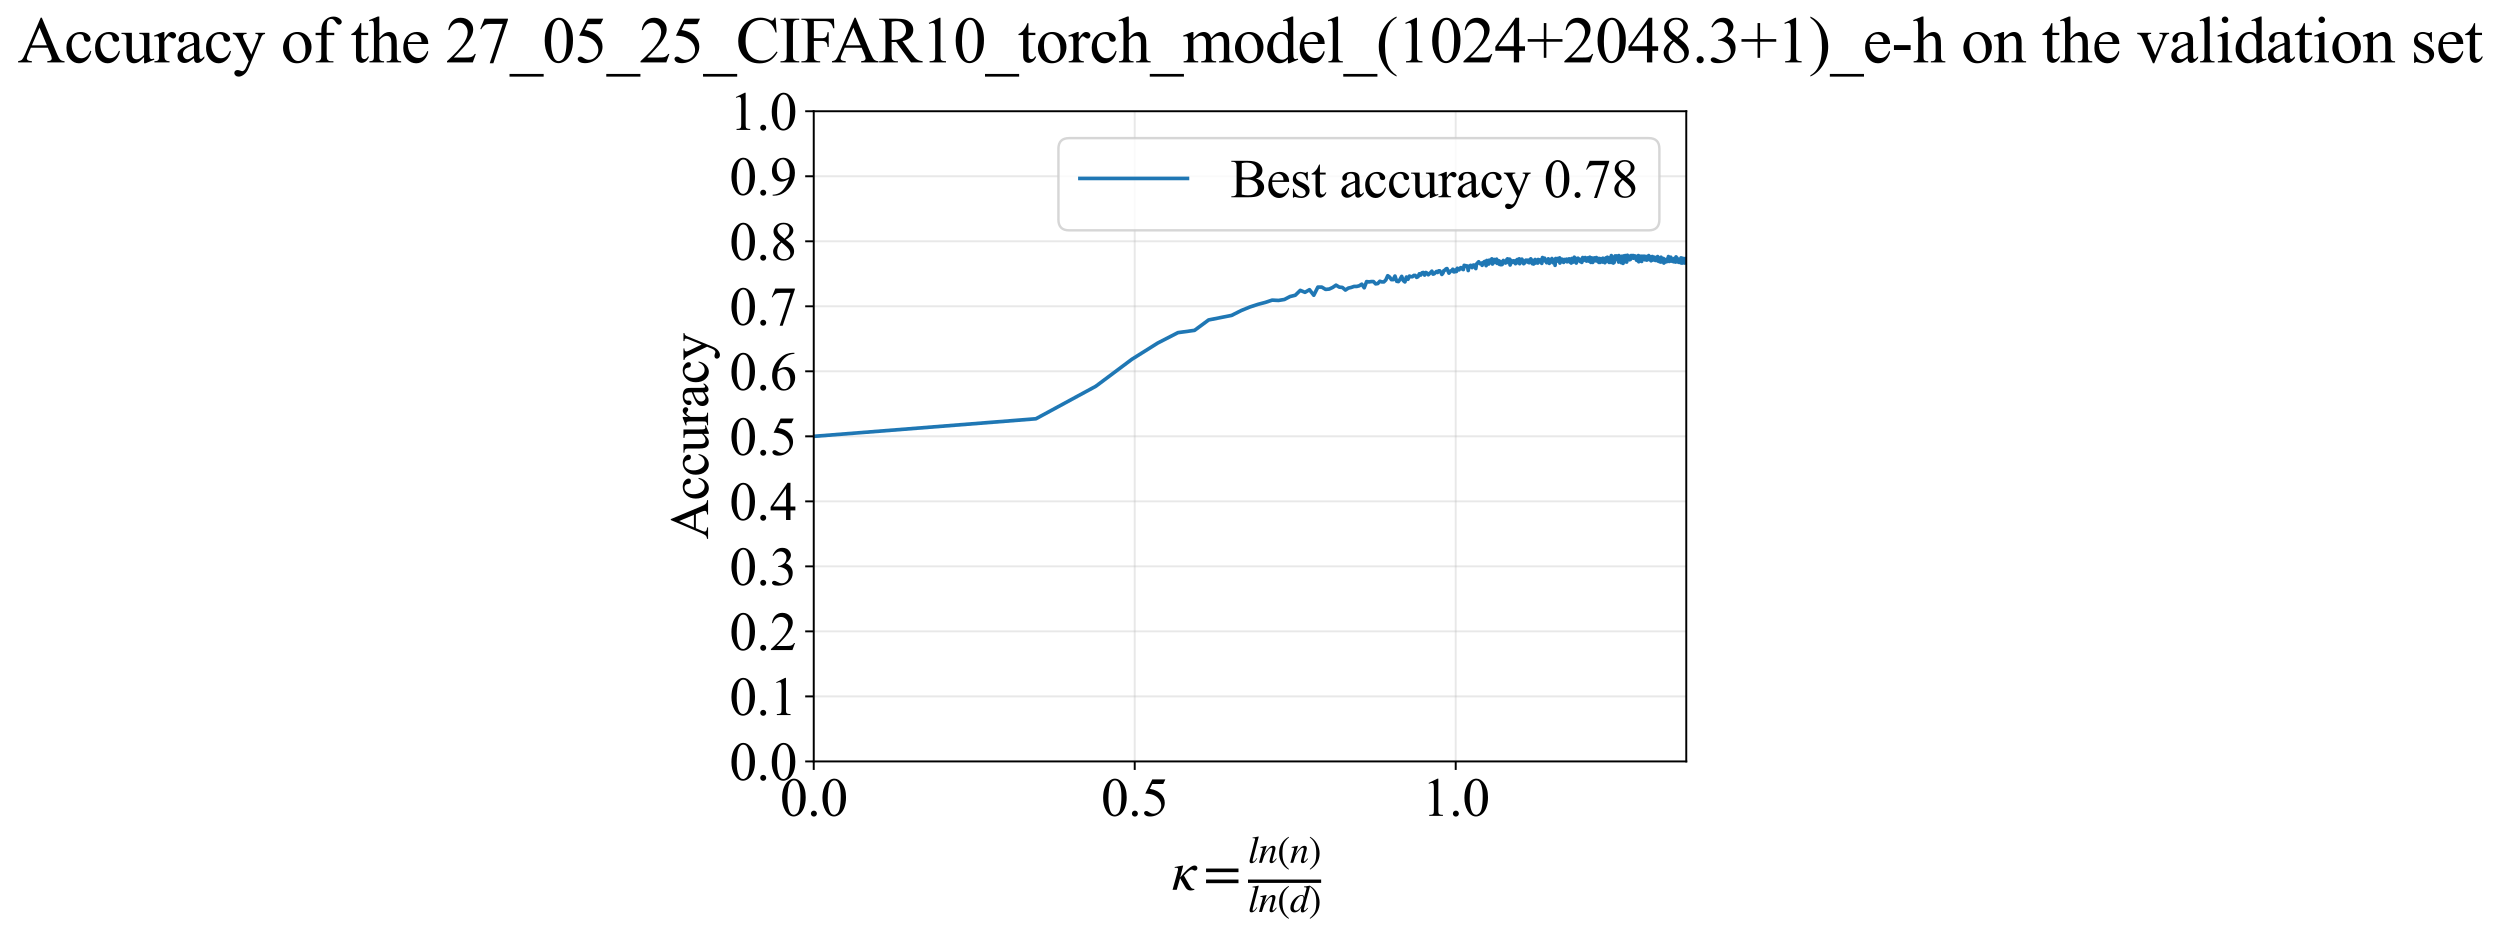 <?xml version="1.0" encoding="utf-8" standalone="no"?>
<!DOCTYPE svg PUBLIC "-//W3C//DTD SVG 1.1//EN"
  "http://www.w3.org/Graphics/SVG/1.1/DTD/svg11.dtd">
<svg xmlns:xlink="http://www.w3.org/1999/xlink" width="1023.239pt" height="383.266pt" viewBox="0 0 1023.239 383.266" xmlns="http://www.w3.org/2000/svg" version="1.1">
 <defs>
  <style type="text/css">*{stroke-linejoin: round; stroke-linecap: butt}</style>
 </defs>
 <g id="figure_1">
  <g id="patch_1">
   <path d="M 0 383.266 
L 1023.239 383.266 
L 1023.239 0 
L 0 0 
z
" style="fill: #ffffff"/>
  </g>
  <g id="axes_1">
   <g id="patch_2">
    <path d="M 333.059 311.644 
L 690.179 311.644 
L 690.179 45.532 
L 333.059 45.532 
z
" style="fill: #ffffff"/>
   </g>
   <g id="matplotlib.axis_1">
    <g id="xtick_1">
     <g id="line2d_1">
      <path d="M 333.059 311.644 
L 333.059 45.532 
" clip-path="url(#pe4ed37f61c)" style="fill: none; stroke: #b0b0b0; stroke-opacity: 0.3; stroke-width: 0.8; stroke-linecap: square"/>
     </g>
     <g id="line2d_2">
      <defs>
       <path id="mcc801da0f2" d="M 0 0 
L 0 3.5 
" style="stroke: #000000; stroke-width: 0.8"/>
      </defs>
      <g>
       <use xlink:href="#mcc801da0f2" x="333.059" y="311.644" style="stroke: #000000; stroke-width: 0.8"/>
      </g>
     </g>
     <g id="text_1">
      <!-- 0.0 -->
      <g transform="translate(319.309 333.92) scale(0.22 -0.22)">
       <defs>
        <path id="TimesNewRomanPSMT-30" d="M 231 2094 
Q 231 2819 450 3342 
Q 669 3866 1031 4122 
Q 1313 4325 1613 4325 
Q 2100 4325 2488 3828 
Q 2972 3213 2972 2159 
Q 2972 1422 2759 906 
Q 2547 391 2217 158 
Q 1888 -75 1581 -75 
Q 975 -75 572 641 
Q 231 1244 231 2094 
z
M 844 2016 
Q 844 1141 1059 588 
Q 1238 122 1591 122 
Q 1759 122 1940 273 
Q 2122 425 2216 781 
Q 2359 1319 2359 2297 
Q 2359 3022 2209 3506 
Q 2097 3866 1919 4016 
Q 1791 4119 1609 4119 
Q 1397 4119 1231 3928 
Q 1006 3669 925 3112 
Q 844 2556 844 2016 
z
" transform="scale(0.016)"/>
        <path id="TimesNewRomanPSMT-2e" d="M 800 606 
Q 947 606 1047 504 
Q 1147 403 1147 259 
Q 1147 116 1045 14 
Q 944 -88 800 -88 
Q 656 -88 554 14 
Q 453 116 453 259 
Q 453 406 554 506 
Q 656 606 800 606 
z
" transform="scale(0.016)"/>
       </defs>
       <use xlink:href="#TimesNewRomanPSMT-30"/>
       <use xlink:href="#TimesNewRomanPSMT-2e" transform="translate(50 0)"/>
       <use xlink:href="#TimesNewRomanPSMT-30" transform="translate(75 0)"/>
      </g>
     </g>
    </g>
    <g id="xtick_2">
     <g id="line2d_3">
      <path d="M 464.439 311.644 
L 464.439 45.532 
" clip-path="url(#pe4ed37f61c)" style="fill: none; stroke: #b0b0b0; stroke-opacity: 0.3; stroke-width: 0.8; stroke-linecap: square"/>
     </g>
     <g id="line2d_4">
      <g>
       <use xlink:href="#mcc801da0f2" x="464.439" y="311.644" style="stroke: #000000; stroke-width: 0.8"/>
      </g>
     </g>
     <g id="text_2">
      <!-- 0.5 -->
      <g transform="translate(450.689 333.92) scale(0.22 -0.22)">
       <defs>
        <path id="TimesNewRomanPSMT-35" d="M 2778 4238 
L 2534 3706 
L 1259 3706 
L 981 3138 
Q 1809 3016 2294 2522 
Q 2709 2097 2709 1522 
Q 2709 1188 2573 903 
Q 2438 619 2231 419 
Q 2025 219 1772 97 
Q 1413 -75 1034 -75 
Q 653 -75 479 54 
Q 306 184 306 341 
Q 306 428 378 495 
Q 450 563 559 563 
Q 641 563 702 538 
Q 763 513 909 409 
Q 1144 247 1384 247 
Q 1750 247 2026 523 
Q 2303 800 2303 1197 
Q 2303 1581 2056 1914 
Q 1809 2247 1375 2428 
Q 1034 2569 447 2591 
L 1259 4238 
L 2778 4238 
z
" transform="scale(0.016)"/>
       </defs>
       <use xlink:href="#TimesNewRomanPSMT-30"/>
       <use xlink:href="#TimesNewRomanPSMT-2e" transform="translate(50 0)"/>
       <use xlink:href="#TimesNewRomanPSMT-35" transform="translate(75 0)"/>
      </g>
     </g>
    </g>
    <g id="xtick_3">
     <g id="line2d_5">
      <path d="M 595.818 311.644 
L 595.818 45.532 
" clip-path="url(#pe4ed37f61c)" style="fill: none; stroke: #b0b0b0; stroke-opacity: 0.3; stroke-width: 0.8; stroke-linecap: square"/>
     </g>
     <g id="line2d_6">
      <g>
       <use xlink:href="#mcc801da0f2" x="595.818" y="311.644" style="stroke: #000000; stroke-width: 0.8"/>
      </g>
     </g>
     <g id="text_3">
      <!-- 1.0 -->
      <g transform="translate(582.068 333.92) scale(0.22 -0.22)">
       <defs>
        <path id="TimesNewRomanPSMT-31" d="M 750 3822 
L 1781 4325 
L 1884 4325 
L 1884 747 
Q 1884 391 1914 303 
Q 1944 216 2037 169 
Q 2131 122 2419 116 
L 2419 0 
L 825 0 
L 825 116 
Q 1125 122 1212 167 
Q 1300 213 1334 289 
Q 1369 366 1369 747 
L 1369 3034 
Q 1369 3497 1338 3628 
Q 1316 3728 1258 3775 
Q 1200 3822 1119 3822 
Q 1003 3822 797 3725 
L 750 3822 
z
" transform="scale(0.016)"/>
       </defs>
       <use xlink:href="#TimesNewRomanPSMT-31"/>
       <use xlink:href="#TimesNewRomanPSMT-2e" transform="translate(50 0)"/>
       <use xlink:href="#TimesNewRomanPSMT-30" transform="translate(75 0)"/>
      </g>
     </g>
    </g>
    <g id="text_4">
     <!-- $\kappa  = \frac{ln(n)}{ln(d)}$ -->
     <g transform="translate(479.609 364.186) scale(0.22 -0.22)">
      <defs>
       <path id="STIXGeneral-Italic-3ba" d="M 979 1440 
L 998 1446 
Q 1850 2541 2464 2790 
Q 2547 2822 2630 2822 
Q 2797 2822 2886 2736 
Q 2976 2650 2976 2522 
Q 2976 2387 2893 2307 
Q 2810 2227 2682 2227 
Q 2605 2227 2502 2288 
Q 2400 2349 2336 2349 
Q 2170 2349 1990 2205 
Q 1811 2061 1414 1645 
L 2042 544 
Q 2202 262 2310 182 
Q 2419 102 2624 102 
L 2624 0 
Q 2374 -83 2182 -83 
Q 1786 -83 1555 326 
L 960 1350 
L 576 0 
L 90 0 
L 640 1978 
Q 730 2317 730 2406 
Q 730 2560 518 2560 
L 339 2560 
L 339 2650 
Q 678 2694 1306 2822 
L 1325 2803 
L 979 1440 
z
" transform="scale(0.016)"/>
       <path id="STIXGeneral-Regular-3d" d="M 4077 2048 
L 307 2048 
L 307 2470 
L 4077 2470 
L 4077 2048 
z
M 4077 768 
L 307 768 
L 307 1190 
L 4077 1190 
L 4077 768 
z
" transform="scale(0.016)"/>
       <path id="STIXGeneral-Italic-6c" d="M 1786 4339 
L 806 595 
Q 755 410 755 320 
Q 755 205 864 205 
Q 1037 205 1293 570 
L 1453 794 
L 1542 730 
Q 1254 275 1046 102 
Q 838 -70 576 -70 
Q 262 -70 262 288 
Q 262 397 288 480 
L 1165 3834 
Q 1184 3898 1184 3955 
Q 1184 4096 870 4096 
L 755 4096 
L 755 4198 
Q 1203 4250 1747 4371 
L 1786 4339 
z
" transform="scale(0.016)"/>
       <path id="STIXGeneral-Italic-6e" d="M 2944 749 
L 3034 666 
Q 2707 218 2534 80 
Q 2362 -58 2138 -58 
Q 2010 -58 1923 28 
Q 1837 115 1837 288 
Q 1837 390 1939 768 
L 2221 1805 
Q 2310 2150 2310 2310 
Q 2310 2496 2157 2496 
Q 1971 2496 1750 2275 
Q 1530 2054 1210 1587 
Q 998 1274 899 1024 
Q 800 774 570 0 
L 90 0 
L 704 2240 
Q 717 2304 717 2349 
Q 717 2445 630 2480 
Q 544 2515 301 2522 
L 301 2624 
Q 550 2675 857 2729 
Q 1165 2784 1338 2822 
L 1363 2810 
L 934 1414 
Q 1408 2170 1753 2496 
Q 2099 2822 2413 2822 
Q 2611 2822 2720 2716 
Q 2829 2611 2829 2432 
Q 2829 2272 2765 2048 
L 2406 749 
Q 2317 429 2317 358 
Q 2317 243 2419 243 
Q 2541 243 2810 582 
Q 2854 634 2944 749 
z
" transform="scale(0.016)"/>
       <path id="STIXGeneral-Regular-28" d="M 1946 -1030 
L 1869 -1133 
Q 1126 -710 716 32 
Q 307 774 307 1613 
Q 307 3386 1888 4326 
L 1946 4224 
Q 1293 3667 1075 3126 
Q 858 2586 858 1632 
Q 858 685 1082 96 
Q 1306 -493 1946 -1030 
z
" transform="scale(0.016)"/>
       <path id="STIXGeneral-Regular-29" d="M 186 4224 
L 262 4326 
Q 992 3891 1408 3148 
Q 1824 2406 1824 1581 
Q 1824 -166 243 -1133 
L 186 -1030 
Q 845 -486 1059 54 
Q 1274 595 1274 1562 
Q 1274 2534 1059 3120 
Q 845 3706 186 4224 
z
" transform="scale(0.016)"/>
       <path id="STIXGeneral-Italic-64" d="M 3334 4371 
L 3373 4333 
L 3123 3360 
L 2739 1958 
Q 2323 429 2323 384 
Q 2323 256 2438 256 
Q 2522 256 2614 336 
Q 2707 416 2963 710 
L 3040 646 
Q 2547 -83 2099 -83 
Q 1978 -83 1907 -6 
Q 1837 70 1837 205 
Q 1837 397 1920 774 
Q 1645 307 1379 118 
Q 1114 -70 781 -70 
Q 461 -70 278 125 
Q 96 320 96 678 
Q 96 1440 713 2131 
Q 1331 2822 1965 2822 
Q 2163 2822 2256 2732 
Q 2349 2643 2381 2451 
L 2387 2451 
L 2675 3494 
Q 2765 3808 2765 3949 
Q 2765 4051 2694 4076 
Q 2624 4102 2355 4115 
L 2355 4224 
Q 2848 4269 3334 4371 
z
M 2278 2310 
Q 2278 2477 2185 2576 
Q 2093 2675 1978 2675 
Q 1677 2675 1395 2381 
Q 1075 2042 864 1571 
Q 653 1101 653 704 
Q 653 486 752 361 
Q 851 237 1024 237 
Q 1312 237 1606 550 
Q 1901 864 2089 1350 
Q 2278 1837 2278 2310 
z
" transform="scale(0.016)"/>
      </defs>
      <use xlink:href="#STIXGeneral-Italic-3ba" transform="translate(0 0.003)"/>
      <use xlink:href="#STIXGeneral-Regular-3d" transform="translate(58.84 0.003)"/>
      <use xlink:href="#STIXGeneral-Italic-6c" transform="translate(141.78 50.192) scale(0.7)"/>
      <use xlink:href="#STIXGeneral-Italic-6e" transform="translate(161.24 50.192) scale(0.7)"/>
      <use xlink:href="#STIXGeneral-Regular-28" transform="translate(196.24 50.192) scale(0.7)"/>
      <use xlink:href="#STIXGeneral-Italic-6e" transform="translate(219.55 50.192) scale(0.7)"/>
      <use xlink:href="#STIXGeneral-Regular-29" transform="translate(254.55 50.192) scale(0.7)"/>
      <use xlink:href="#STIXGeneral-Italic-6c" transform="translate(141.78 -41.258) scale(0.7)"/>
      <use xlink:href="#STIXGeneral-Italic-6e" transform="translate(161.24 -41.258) scale(0.7)"/>
      <use xlink:href="#STIXGeneral-Regular-28" transform="translate(196.24 -41.258) scale(0.7)"/>
      <use xlink:href="#STIXGeneral-Italic-64" transform="translate(219.55 -41.258) scale(0.7)"/>
      <use xlink:href="#STIXGeneral-Regular-29" transform="translate(254.55 -41.258) scale(0.7)"/>
      <path d="M 141.78 12.8 
L 141.78 19.05 
L 277.86 19.05 
L 277.86 12.8 
L 141.78 12.8 
z
"/>
     </g>
    </g>
   </g>
   <g id="matplotlib.axis_2">
    <g id="ytick_1">
     <g id="line2d_7">
      <path d="M 333.059 311.644 
L 690.179 311.644 
" clip-path="url(#pe4ed37f61c)" style="fill: none; stroke: #b0b0b0; stroke-opacity: 0.3; stroke-width: 0.8; stroke-linecap: square"/>
     </g>
     <g id="line2d_8">
      <defs>
       <path id="m83a2565d7c" d="M 0 0 
L -3.5 0 
" style="stroke: #000000; stroke-width: 0.8"/>
      </defs>
      <g>
       <use xlink:href="#m83a2565d7c" x="333.059" y="311.644" style="stroke: #000000; stroke-width: 0.8"/>
      </g>
     </g>
     <g id="text_5">
      <!-- 0.0 -->
      <g transform="translate(298.559 319.282) scale(0.22 -0.22)">
       <use xlink:href="#TimesNewRomanPSMT-30"/>
       <use xlink:href="#TimesNewRomanPSMT-2e" transform="translate(50 0)"/>
       <use xlink:href="#TimesNewRomanPSMT-30" transform="translate(75 0)"/>
      </g>
     </g>
    </g>
    <g id="ytick_2">
     <g id="line2d_9">
      <path d="M 333.059 285.032 
L 690.179 285.032 
" clip-path="url(#pe4ed37f61c)" style="fill: none; stroke: #b0b0b0; stroke-opacity: 0.3; stroke-width: 0.8; stroke-linecap: square"/>
     </g>
     <g id="line2d_10">
      <g>
       <use xlink:href="#m83a2565d7c" x="333.059" y="285.032" style="stroke: #000000; stroke-width: 0.8"/>
      </g>
     </g>
     <g id="text_6">
      <!-- 0.1 -->
      <g transform="translate(298.559 292.67) scale(0.22 -0.22)">
       <use xlink:href="#TimesNewRomanPSMT-30"/>
       <use xlink:href="#TimesNewRomanPSMT-2e" transform="translate(50 0)"/>
       <use xlink:href="#TimesNewRomanPSMT-31" transform="translate(75 0)"/>
      </g>
     </g>
    </g>
    <g id="ytick_3">
     <g id="line2d_11">
      <path d="M 333.059 258.421 
L 690.179 258.421 
" clip-path="url(#pe4ed37f61c)" style="fill: none; stroke: #b0b0b0; stroke-opacity: 0.3; stroke-width: 0.8; stroke-linecap: square"/>
     </g>
     <g id="line2d_12">
      <g>
       <use xlink:href="#m83a2565d7c" x="333.059" y="258.421" style="stroke: #000000; stroke-width: 0.8"/>
      </g>
     </g>
     <g id="text_7">
      <!-- 0.2 -->
      <g transform="translate(298.559 266.059) scale(0.22 -0.22)">
       <defs>
        <path id="TimesNewRomanPSMT-32" d="M 2934 816 
L 2638 0 
L 138 0 
L 138 116 
Q 1241 1122 1691 1759 
Q 2141 2397 2141 2925 
Q 2141 3328 1894 3587 
Q 1647 3847 1303 3847 
Q 991 3847 742 3664 
Q 494 3481 375 3128 
L 259 3128 
Q 338 3706 661 4015 
Q 984 4325 1469 4325 
Q 1984 4325 2329 3994 
Q 2675 3663 2675 3213 
Q 2675 2891 2525 2569 
Q 2294 2063 1775 1497 
Q 997 647 803 472 
L 1909 472 
Q 2247 472 2383 497 
Q 2519 522 2628 598 
Q 2738 675 2819 816 
L 2934 816 
z
" transform="scale(0.016)"/>
       </defs>
       <use xlink:href="#TimesNewRomanPSMT-30"/>
       <use xlink:href="#TimesNewRomanPSMT-2e" transform="translate(50 0)"/>
       <use xlink:href="#TimesNewRomanPSMT-32" transform="translate(75 0)"/>
      </g>
     </g>
    </g>
    <g id="ytick_4">
     <g id="line2d_13">
      <path d="M 333.059 231.81 
L 690.179 231.81 
" clip-path="url(#pe4ed37f61c)" style="fill: none; stroke: #b0b0b0; stroke-opacity: 0.3; stroke-width: 0.8; stroke-linecap: square"/>
     </g>
     <g id="line2d_14">
      <g>
       <use xlink:href="#m83a2565d7c" x="333.059" y="231.81" style="stroke: #000000; stroke-width: 0.8"/>
      </g>
     </g>
     <g id="text_8">
      <!-- 0.3 -->
      <g transform="translate(298.559 239.448) scale(0.22 -0.22)">
       <defs>
        <path id="TimesNewRomanPSMT-33" d="M 325 3431 
Q 506 3859 782 4092 
Q 1059 4325 1472 4325 
Q 1981 4325 2253 3994 
Q 2459 3747 2459 3466 
Q 2459 3003 1878 2509 
Q 2269 2356 2469 2072 
Q 2669 1788 2669 1403 
Q 2669 853 2319 450 
Q 1863 -75 997 -75 
Q 569 -75 414 31 
Q 259 138 259 259 
Q 259 350 332 419 
Q 406 488 509 488 
Q 588 488 669 463 
Q 722 447 909 348 
Q 1097 250 1169 231 
Q 1284 197 1416 197 
Q 1734 197 1970 444 
Q 2206 691 2206 1028 
Q 2206 1275 2097 1509 
Q 2016 1684 1919 1775 
Q 1784 1900 1550 2001 
Q 1316 2103 1072 2103 
L 972 2103 
L 972 2197 
Q 1219 2228 1467 2375 
Q 1716 2522 1828 2728 
Q 1941 2934 1941 3181 
Q 1941 3503 1739 3701 
Q 1538 3900 1238 3900 
Q 753 3900 428 3381 
L 325 3431 
z
" transform="scale(0.016)"/>
       </defs>
       <use xlink:href="#TimesNewRomanPSMT-30"/>
       <use xlink:href="#TimesNewRomanPSMT-2e" transform="translate(50 0)"/>
       <use xlink:href="#TimesNewRomanPSMT-33" transform="translate(75 0)"/>
      </g>
     </g>
    </g>
    <g id="ytick_5">
     <g id="line2d_15">
      <path d="M 333.059 205.199 
L 690.179 205.199 
" clip-path="url(#pe4ed37f61c)" style="fill: none; stroke: #b0b0b0; stroke-opacity: 0.3; stroke-width: 0.8; stroke-linecap: square"/>
     </g>
     <g id="line2d_16">
      <g>
       <use xlink:href="#m83a2565d7c" x="333.059" y="205.199" style="stroke: #000000; stroke-width: 0.8"/>
      </g>
     </g>
     <g id="text_9">
      <!-- 0.4 -->
      <g transform="translate(298.559 212.837) scale(0.22 -0.22)">
       <defs>
        <path id="TimesNewRomanPSMT-34" d="M 2978 1563 
L 2978 1119 
L 2409 1119 
L 2409 0 
L 1894 0 
L 1894 1119 
L 100 1119 
L 100 1519 
L 2066 4325 
L 2409 4325 
L 2409 1563 
L 2978 1563 
z
M 1894 1563 
L 1894 3666 
L 406 1563 
L 1894 1563 
z
" transform="scale(0.016)"/>
       </defs>
       <use xlink:href="#TimesNewRomanPSMT-30"/>
       <use xlink:href="#TimesNewRomanPSMT-2e" transform="translate(50 0)"/>
       <use xlink:href="#TimesNewRomanPSMT-34" transform="translate(75 0)"/>
      </g>
     </g>
    </g>
    <g id="ytick_6">
     <g id="line2d_17">
      <path d="M 333.059 178.588 
L 690.179 178.588 
" clip-path="url(#pe4ed37f61c)" style="fill: none; stroke: #b0b0b0; stroke-opacity: 0.3; stroke-width: 0.8; stroke-linecap: square"/>
     </g>
     <g id="line2d_18">
      <g>
       <use xlink:href="#m83a2565d7c" x="333.059" y="178.588" style="stroke: #000000; stroke-width: 0.8"/>
      </g>
     </g>
     <g id="text_10">
      <!-- 0.5 -->
      <g transform="translate(298.559 186.226) scale(0.22 -0.22)">
       <use xlink:href="#TimesNewRomanPSMT-30"/>
       <use xlink:href="#TimesNewRomanPSMT-2e" transform="translate(50 0)"/>
       <use xlink:href="#TimesNewRomanPSMT-35" transform="translate(75 0)"/>
      </g>
     </g>
    </g>
    <g id="ytick_7">
     <g id="line2d_19">
      <path d="M 333.059 151.976 
L 690.179 151.976 
" clip-path="url(#pe4ed37f61c)" style="fill: none; stroke: #b0b0b0; stroke-opacity: 0.3; stroke-width: 0.8; stroke-linecap: square"/>
     </g>
     <g id="line2d_20">
      <g>
       <use xlink:href="#m83a2565d7c" x="333.059" y="151.976" style="stroke: #000000; stroke-width: 0.8"/>
      </g>
     </g>
     <g id="text_11">
      <!-- 0.6 -->
      <g transform="translate(298.559 159.614) scale(0.22 -0.22)">
       <defs>
        <path id="TimesNewRomanPSMT-36" d="M 2869 4325 
L 2869 4209 
Q 2456 4169 2195 4045 
Q 1934 3922 1679 3669 
Q 1425 3416 1258 3105 
Q 1091 2794 978 2366 
Q 1428 2675 1881 2675 
Q 2316 2675 2634 2325 
Q 2953 1975 2953 1425 
Q 2953 894 2631 456 
Q 2244 -75 1606 -75 
Q 1172 -75 869 213 
Q 275 772 275 1663 
Q 275 2231 503 2743 
Q 731 3256 1154 3653 
Q 1578 4050 1965 4187 
Q 2353 4325 2688 4325 
L 2869 4325 
z
M 925 2138 
Q 869 1716 869 1456 
Q 869 1156 980 804 
Q 1091 453 1309 247 
Q 1469 100 1697 100 
Q 1969 100 2183 356 
Q 2397 613 2397 1088 
Q 2397 1622 2184 2012 
Q 1972 2403 1581 2403 
Q 1463 2403 1327 2353 
Q 1191 2303 925 2138 
z
" transform="scale(0.016)"/>
       </defs>
       <use xlink:href="#TimesNewRomanPSMT-30"/>
       <use xlink:href="#TimesNewRomanPSMT-2e" transform="translate(50 0)"/>
       <use xlink:href="#TimesNewRomanPSMT-36" transform="translate(75 0)"/>
      </g>
     </g>
    </g>
    <g id="ytick_8">
     <g id="line2d_21">
      <path d="M 333.059 125.365 
L 690.179 125.365 
" clip-path="url(#pe4ed37f61c)" style="fill: none; stroke: #b0b0b0; stroke-opacity: 0.3; stroke-width: 0.8; stroke-linecap: square"/>
     </g>
     <g id="line2d_22">
      <g>
       <use xlink:href="#m83a2565d7c" x="333.059" y="125.365" style="stroke: #000000; stroke-width: 0.8"/>
      </g>
     </g>
     <g id="text_12">
      <!-- 0.7 -->
      <g transform="translate(298.559 133.003) scale(0.22 -0.22)">
       <defs>
        <path id="TimesNewRomanPSMT-37" d="M 644 4238 
L 2916 4238 
L 2916 4119 
L 1503 -88 
L 1153 -88 
L 2419 3728 
L 1253 3728 
Q 900 3728 750 3644 
Q 488 3500 328 3200 
L 238 3234 
L 644 4238 
z
" transform="scale(0.016)"/>
       </defs>
       <use xlink:href="#TimesNewRomanPSMT-30"/>
       <use xlink:href="#TimesNewRomanPSMT-2e" transform="translate(50 0)"/>
       <use xlink:href="#TimesNewRomanPSMT-37" transform="translate(75 0)"/>
      </g>
     </g>
    </g>
    <g id="ytick_9">
     <g id="line2d_23">
      <path d="M 333.059 98.754 
L 690.179 98.754 
" clip-path="url(#pe4ed37f61c)" style="fill: none; stroke: #b0b0b0; stroke-opacity: 0.3; stroke-width: 0.8; stroke-linecap: square"/>
     </g>
     <g id="line2d_24">
      <g>
       <use xlink:href="#m83a2565d7c" x="333.059" y="98.754" style="stroke: #000000; stroke-width: 0.8"/>
      </g>
     </g>
     <g id="text_13">
      <!-- 0.8 -->
      <g transform="translate(298.559 106.392) scale(0.22 -0.22)">
       <defs>
        <path id="TimesNewRomanPSMT-38" d="M 1228 2134 
Q 725 2547 579 2797 
Q 434 3047 434 3316 
Q 434 3728 753 4026 
Q 1072 4325 1600 4325 
Q 2113 4325 2425 4047 
Q 2738 3769 2738 3413 
Q 2738 3175 2569 2928 
Q 2400 2681 1866 2347 
Q 2416 1922 2594 1678 
Q 2831 1359 2831 1006 
Q 2831 559 2490 242 
Q 2150 -75 1597 -75 
Q 994 -75 656 303 
Q 388 606 388 966 
Q 388 1247 577 1523 
Q 766 1800 1228 2134 
z
M 1719 2469 
Q 2094 2806 2194 3001 
Q 2294 3197 2294 3444 
Q 2294 3772 2109 3958 
Q 1925 4144 1606 4144 
Q 1288 4144 1088 3959 
Q 888 3775 888 3528 
Q 888 3366 970 3203 
Q 1053 3041 1206 2894 
L 1719 2469 
z
M 1375 2016 
Q 1116 1797 991 1539 
Q 866 1281 866 981 
Q 866 578 1086 336 
Q 1306 94 1647 94 
Q 1984 94 2187 284 
Q 2391 475 2391 747 
Q 2391 972 2272 1150 
Q 2050 1481 1375 2016 
z
" transform="scale(0.016)"/>
       </defs>
       <use xlink:href="#TimesNewRomanPSMT-30"/>
       <use xlink:href="#TimesNewRomanPSMT-2e" transform="translate(50 0)"/>
       <use xlink:href="#TimesNewRomanPSMT-38" transform="translate(75 0)"/>
      </g>
     </g>
    </g>
    <g id="ytick_10">
     <g id="line2d_25">
      <path d="M 333.059 72.143 
L 690.179 72.143 
" clip-path="url(#pe4ed37f61c)" style="fill: none; stroke: #b0b0b0; stroke-opacity: 0.3; stroke-width: 0.8; stroke-linecap: square"/>
     </g>
     <g id="line2d_26">
      <g>
       <use xlink:href="#m83a2565d7c" x="333.059" y="72.143" style="stroke: #000000; stroke-width: 0.8"/>
      </g>
     </g>
     <g id="text_14">
      <!-- 0.9 -->
      <g transform="translate(298.559 79.781) scale(0.22 -0.22)">
       <defs>
        <path id="TimesNewRomanPSMT-39" d="M 338 -88 
L 338 28 
Q 744 34 1094 217 
Q 1444 400 1770 856 
Q 2097 1313 2225 1859 
Q 1734 1544 1338 1544 
Q 891 1544 572 1889 
Q 253 2234 253 2806 
Q 253 3363 572 3797 
Q 956 4325 1575 4325 
Q 2097 4325 2469 3894 
Q 2925 3359 2925 2575 
Q 2925 1869 2578 1258 
Q 2231 647 1613 244 
Q 1109 -88 516 -88 
L 338 -88 
z
M 2275 2091 
Q 2331 2497 2331 2741 
Q 2331 3044 2228 3395 
Q 2125 3747 1936 3934 
Q 1747 4122 1506 4122 
Q 1228 4122 1018 3872 
Q 809 3622 809 3128 
Q 809 2469 1088 2097 
Q 1291 1828 1588 1828 
Q 1731 1828 1928 1897 
Q 2125 1966 2275 2091 
z
" transform="scale(0.016)"/>
       </defs>
       <use xlink:href="#TimesNewRomanPSMT-30"/>
       <use xlink:href="#TimesNewRomanPSMT-2e" transform="translate(50 0)"/>
       <use xlink:href="#TimesNewRomanPSMT-39" transform="translate(75 0)"/>
      </g>
     </g>
    </g>
    <g id="ytick_11">
     <g id="line2d_27">
      <path d="M 333.059 45.532 
L 690.179 45.532 
" clip-path="url(#pe4ed37f61c)" style="fill: none; stroke: #b0b0b0; stroke-opacity: 0.3; stroke-width: 0.8; stroke-linecap: square"/>
     </g>
     <g id="line2d_28">
      <g>
       <use xlink:href="#m83a2565d7c" x="333.059" y="45.532" style="stroke: #000000; stroke-width: 0.8"/>
      </g>
     </g>
     <g id="text_15">
      <!-- 1.0 -->
      <g transform="translate(298.559 53.17) scale(0.22 -0.22)">
       <use xlink:href="#TimesNewRomanPSMT-31"/>
       <use xlink:href="#TimesNewRomanPSMT-2e" transform="translate(50 0)"/>
       <use xlink:href="#TimesNewRomanPSMT-30" transform="translate(75 0)"/>
      </g>
     </g>
    </g>
    <g id="text_16">
     <!-- Accuracy -->
     <g transform="translate(289.812 220.726) rotate(-90) scale(0.22 -0.22)">
      <defs>
       <path id="TimesNewRomanPSMT-41" d="M 2928 1419 
L 1288 1419 
L 1000 750 
Q 894 503 894 381 
Q 894 284 986 211 
Q 1078 138 1384 116 
L 1384 0 
L 50 0 
L 50 116 
Q 316 163 394 238 
Q 553 388 747 847 
L 2238 4334 
L 2347 4334 
L 3822 809 
Q 4000 384 4145 257 
Q 4291 131 4550 116 
L 4550 0 
L 2878 0 
L 2878 116 
Q 3131 128 3220 200 
Q 3309 272 3309 375 
Q 3309 513 3184 809 
L 2928 1419 
z
M 2841 1650 
L 2122 3363 
L 1384 1650 
L 2841 1650 
z
" transform="scale(0.016)"/>
       <path id="TimesNewRomanPSMT-63" d="M 2631 1088 
Q 2516 522 2178 217 
Q 1841 -88 1431 -88 
Q 944 -88 581 321 
Q 219 731 219 1428 
Q 219 2103 620 2525 
Q 1022 2947 1584 2947 
Q 2006 2947 2278 2723 
Q 2550 2500 2550 2259 
Q 2550 2141 2473 2067 
Q 2397 1994 2259 1994 
Q 2075 1994 1981 2113 
Q 1928 2178 1911 2362 
Q 1894 2547 1784 2644 
Q 1675 2738 1481 2738 
Q 1169 2738 978 2506 
Q 725 2200 725 1697 
Q 725 1184 976 792 
Q 1228 400 1656 400 
Q 1963 400 2206 609 
Q 2378 753 2541 1131 
L 2631 1088 
z
" transform="scale(0.016)"/>
       <path id="TimesNewRomanPSMT-75" d="M 2709 2863 
L 2709 1128 
Q 2709 631 2732 520 
Q 2756 409 2807 365 
Q 2859 322 2928 322 
Q 3025 322 3147 375 
L 3191 266 
L 2334 -88 
L 2194 -88 
L 2194 519 
Q 1825 119 1631 15 
Q 1438 -88 1222 -88 
Q 981 -88 804 51 
Q 628 191 559 409 
Q 491 628 491 1028 
L 491 2306 
Q 491 2509 447 2587 
Q 403 2666 317 2708 
Q 231 2750 6 2747 
L 6 2863 
L 1009 2863 
L 1009 947 
Q 1009 547 1148 422 
Q 1288 297 1484 297 
Q 1619 297 1789 381 
Q 1959 466 2194 703 
L 2194 2325 
Q 2194 2569 2105 2655 
Q 2016 2741 1734 2747 
L 1734 2863 
L 2709 2863 
z
" transform="scale(0.016)"/>
       <path id="TimesNewRomanPSMT-72" d="M 1038 2947 
L 1038 2303 
Q 1397 2947 1775 2947 
Q 1947 2947 2059 2842 
Q 2172 2738 2172 2600 
Q 2172 2478 2090 2393 
Q 2009 2309 1897 2309 
Q 1788 2309 1652 2417 
Q 1516 2525 1450 2525 
Q 1394 2525 1328 2463 
Q 1188 2334 1038 2041 
L 1038 669 
Q 1038 431 1097 309 
Q 1138 225 1241 169 
Q 1344 113 1538 113 
L 1538 0 
L 72 0 
L 72 113 
Q 291 113 397 181 
Q 475 231 506 341 
Q 522 394 522 644 
L 522 1753 
Q 522 2253 501 2348 
Q 481 2444 426 2487 
Q 372 2531 291 2531 
Q 194 2531 72 2484 
L 41 2597 
L 906 2947 
L 1038 2947 
z
" transform="scale(0.016)"/>
       <path id="TimesNewRomanPSMT-61" d="M 1822 413 
Q 1381 72 1269 19 
Q 1100 -59 909 -59 
Q 613 -59 420 144 
Q 228 347 228 678 
Q 228 888 322 1041 
Q 450 1253 767 1440 
Q 1084 1628 1822 1897 
L 1822 2009 
Q 1822 2438 1686 2597 
Q 1550 2756 1291 2756 
Q 1094 2756 978 2650 
Q 859 2544 859 2406 
L 866 2225 
Q 866 2081 792 2003 
Q 719 1925 600 1925 
Q 484 1925 411 2006 
Q 338 2088 338 2228 
Q 338 2497 613 2722 
Q 888 2947 1384 2947 
Q 1766 2947 2009 2819 
Q 2194 2722 2281 2516 
Q 2338 2381 2338 1966 
L 2338 994 
Q 2338 584 2353 492 
Q 2369 400 2405 369 
Q 2441 338 2488 338 
Q 2538 338 2575 359 
Q 2641 400 2828 588 
L 2828 413 
Q 2478 -56 2159 -56 
Q 2006 -56 1915 50 
Q 1825 156 1822 413 
z
M 1822 616 
L 1822 1706 
Q 1350 1519 1213 1441 
Q 966 1303 859 1153 
Q 753 1003 753 825 
Q 753 600 887 451 
Q 1022 303 1197 303 
Q 1434 303 1822 616 
z
" transform="scale(0.016)"/>
       <path id="TimesNewRomanPSMT-79" d="M 38 2863 
L 1372 2863 
L 1372 2747 
L 1306 2747 
Q 1166 2747 1095 2686 
Q 1025 2625 1025 2534 
Q 1025 2413 1128 2197 
L 1825 753 
L 2466 2334 
Q 2519 2463 2519 2588 
Q 2519 2644 2497 2672 
Q 2472 2706 2419 2726 
Q 2366 2747 2231 2747 
L 2231 2863 
L 3163 2863 
L 3163 2747 
Q 3047 2734 2984 2696 
Q 2922 2659 2847 2556 
Q 2819 2513 2741 2316 
L 1575 -541 
Q 1406 -956 1132 -1168 
Q 859 -1381 606 -1381 
Q 422 -1381 303 -1275 
Q 184 -1169 184 -1031 
Q 184 -900 270 -820 
Q 356 -741 506 -741 
Q 609 -741 788 -809 
Q 913 -856 944 -856 
Q 1038 -856 1148 -759 
Q 1259 -663 1372 -384 
L 1575 113 
L 547 2272 
Q 500 2369 397 2513 
Q 319 2622 269 2659 
Q 197 2709 38 2747 
L 38 2863 
z
" transform="scale(0.016)"/>
      </defs>
      <use xlink:href="#TimesNewRomanPSMT-41"/>
      <use xlink:href="#TimesNewRomanPSMT-63" transform="translate(72.217 0)"/>
      <use xlink:href="#TimesNewRomanPSMT-63" transform="translate(116.602 0)"/>
      <use xlink:href="#TimesNewRomanPSMT-75" transform="translate(160.986 0)"/>
      <use xlink:href="#TimesNewRomanPSMT-72" transform="translate(210.986 0)"/>
      <use xlink:href="#TimesNewRomanPSMT-61" transform="translate(244.287 0)"/>
      <use xlink:href="#TimesNewRomanPSMT-63" transform="translate(288.672 0)"/>
      <use xlink:href="#TimesNewRomanPSMT-79" transform="translate(333.057 0)"/>
     </g>
    </g>
   </g>
   <g id="line2d_29">
    <path d="M 333.059 178.588 
L 423.987 171.402 
L 448.501 158.097 
L 463.265 147.053 
L 473.864 140.4 
L 482.138 136.143 
L 488.925 135.211 
L 494.68 130.953 
L 504.088 129.091 
L 508.04 127.095 
L 511.619 125.631 
L 514.889 124.567 
L 517.899 123.768 
L 520.688 122.837 
L 523.285 122.97 
L 525.716 122.571 
L 528.001 121.373 
L 530.155 120.841 
L 532.194 118.845 
L 534.128 119.644 
L 535.969 118.579 
L 537.724 120.841 
L 539.402 117.515 
L 541.008 117.515 
L 542.549 118.446 
L 544.03 118.313 
L 545.456 117.648 
L 546.829 116.716 
L 548.155 117.515 
L 549.436 117.648 
L 550.675 118.712 
L 551.874 117.914 
L 553.037 117.648 
L 554.166 117.249 
L 555.261 117.249 
L 556.326 116.983 
L 557.362 116.317 
L 558.37 117.781 
L 559.352 115.253 
L 560.31 115.386 
L 561.243 115.253 
L 562.155 115.253 
L 563.045 116.184 
L 563.914 116.051 
L 564.764 115.12 
L 565.595 115.386 
L 566.409 115.386 
L 567.205 114.588 
L 567.985 112.858 
L 568.75 113.39 
L 569.499 114.455 
L 570.234 114.455 
L 570.954 112.991 
L 571.662 115.12 
L 572.356 115.253 
L 573.038 114.321 
L 573.707 113.124 
L 574.366 114.854 
L 575.013 115.386 
L 575.649 113.39 
L 576.274 114.321 
L 576.89 112.991 
L 577.495 113.257 
L 578.091 113.257 
L 578.678 112.725 
L 579.256 112.725 
L 579.825 113.523 
L 580.386 113.257 
L 580.938 112.059 
L 581.483 112.592 
L 582.02 111.66 
L 582.55 111.527 
L 583.072 112.592 
L 583.587 111.527 
L 584.095 111.793 
L 584.596 112.459 
L 585.58 111.527 
L 586.062 110.995 
L 586.538 112.193 
L 587.009 112.059 
L 587.932 111.128 
L 588.386 111.527 
L 588.834 110.862 
L 589.277 110.862 
L 589.714 111.394 
L 590.147 112.326 
L 590.575 111.793 
L 590.998 110.729 
L 591.416 110.596 
L 591.83 110.064 
L 592.24 109.931 
L 593.045 111.793 
L 593.834 110.862 
L 594.223 110.862 
L 594.607 110.197 
L 594.988 111.261 
L 595.365 111.261 
L 595.738 110.463 
L 596.107 111.128 
L 596.473 109.798 
L 596.836 110.33 
L 597.195 110.463 
L 597.55 109.798 
L 597.902 109.531 
L 598.251 109.664 
L 598.597 110.197 
L 598.94 110.33 
L 599.28 108.6 
L 599.616 108.733 
L 599.95 108.733 
L 600.281 109.132 
L 600.609 108.866 
L 600.934 110.729 
L 601.256 108.999 
L 601.576 108.866 
L 601.893 108.6 
L 602.519 109.531 
L 602.828 108.6 
L 603.135 108.467 
L 603.439 109.265 
L 603.741 108.467 
L 604.04 109.931 
L 604.337 108.068 
L 605.215 107.136 
L 605.503 107.669 
L 605.789 107.935 
L 606.073 107.935 
L 606.354 107.669 
L 606.634 108.6 
L 606.911 107.536 
L 607.187 107.935 
L 607.46 107.136 
L 607.732 107.003 
L 608.002 107.403 
L 608.269 108.733 
L 608.535 106.604 
L 609.061 108.068 
L 609.322 108.068 
L 609.58 106.471 
L 609.837 107.136 
L 610.092 107.136 
L 610.346 106.87 
L 610.597 105.939 
L 610.847 108.068 
L 611.096 106.87 
L 611.343 107.536 
L 611.588 106.205 
L 611.831 106.471 
L 612.073 107.403 
L 612.553 106.072 
L 612.791 107.802 
L 613.027 106.737 
L 613.261 107.802 
L 613.494 106.737 
L 613.726 108.201 
L 613.956 107.003 
L 614.185 108.334 
L 614.413 107.935 
L 614.639 108.334 
L 614.864 108.201 
L 615.087 107.003 
L 615.31 106.604 
L 615.75 107.269 
L 615.968 107.003 
L 616.186 107.669 
L 616.616 106.604 
L 616.83 106.072 
L 617.042 105.939 
L 617.463 107.536 
L 617.671 106.338 
L 617.879 106.072 
L 618.086 108.467 
L 618.495 106.604 
L 618.9 107.403 
L 619.101 107.403 
L 619.5 106.737 
L 619.698 107.403 
L 619.895 107.136 
L 620.091 107.136 
L 620.285 107.935 
L 620.479 106.604 
L 620.672 106.604 
L 620.864 107.403 
L 621.055 106.205 
L 621.245 107.536 
L 621.434 106.737 
L 621.622 107.136 
L 621.809 105.939 
L 621.995 107.935 
L 622.18 107.669 
L 622.365 106.338 
L 622.548 107.003 
L 622.731 106.737 
L 622.913 106.072 
L 623.273 107.003 
L 623.453 106.737 
L 623.631 107.935 
L 623.808 107.269 
L 623.985 107.669 
L 624.161 106.87 
L 624.336 107.269 
L 624.51 106.471 
L 624.683 106.87 
L 625.028 106.471 
L 625.199 107.136 
L 625.369 106.737 
L 625.539 107.403 
L 625.708 106.471 
L 625.876 107.536 
L 626.54 105.939 
L 626.868 107.003 
L 627.031 106.471 
L 627.194 107.935 
L 627.355 107.403 
L 627.516 107.269 
L 627.676 108.068 
L 627.995 107.003 
L 628.153 107.136 
L 628.311 106.205 
L 628.468 107.669 
L 628.624 107.403 
L 628.779 106.604 
L 629.089 107.269 
L 629.242 106.87 
L 629.396 107.669 
L 629.548 106.205 
L 629.851 107.269 
L 630.002 106.338 
L 630.152 107.136 
L 630.301 106.737 
L 630.45 106.737 
L 630.599 107.269 
L 630.746 107.003 
L 630.893 106.205 
L 631.04 107.802 
L 631.332 105.407 
L 631.621 106.471 
L 631.908 105.939 
L 632.051 106.737 
L 632.193 105.673 
L 632.476 106.87 
L 632.616 106.737 
L 632.756 107.003 
L 632.896 107.003 
L 633.035 107.536 
L 633.173 107.136 
L 633.312 107.269 
L 633.449 107.136 
L 633.723 105.939 
L 633.859 106.205 
L 633.994 106.737 
L 634.129 107.802 
L 634.264 106.604 
L 634.398 107.003 
L 634.532 106.471 
L 634.665 107.003 
L 634.798 106.471 
L 634.93 106.604 
L 635.062 106.471 
L 635.193 105.806 
L 635.455 107.136 
L 635.585 107.536 
L 635.714 106.338 
L 635.843 106.604 
L 635.972 106.604 
L 636.1 106.471 
L 636.228 106.737 
L 636.355 106.604 
L 636.482 108.6 
L 636.735 105.806 
L 636.861 106.737 
L 636.986 106.205 
L 637.111 106.338 
L 637.483 105.806 
L 637.606 106.87 
L 637.729 106.072 
L 637.851 106.87 
L 637.973 106.338 
L 638.095 106.87 
L 638.337 105.54 
L 638.458 107.669 
L 638.578 105.939 
L 638.936 106.338 
L 639.055 107.003 
L 639.173 106.072 
L 639.291 106.072 
L 639.525 107.136 
L 639.759 106.737 
L 639.99 107.403 
L 640.221 106.205 
L 640.45 106.604 
L 640.564 106.205 
L 640.677 106.87 
L 640.791 106.87 
L 640.904 106.205 
L 641.016 106.604 
L 641.24 106.072 
L 641.352 107.136 
L 641.463 106.87 
L 641.574 107.136 
L 641.685 106.471 
L 641.795 106.604 
L 642.015 106.072 
L 642.124 106.338 
L 642.233 105.939 
L 642.342 106.072 
L 642.559 106.87 
L 642.667 106.737 
L 642.774 107.403 
L 642.988 106.338 
L 643.095 107.669 
L 643.307 105.806 
L 643.623 107.269 
L 643.833 106.338 
L 643.937 107.269 
L 644.041 107.136 
L 644.145 106.338 
L 644.248 106.471 
L 644.351 105.274 
L 644.454 106.87 
L 644.557 105.806 
L 644.659 106.604 
L 644.761 106.072 
L 644.964 107.269 
L 645.065 106.604 
L 645.166 107.669 
L 645.267 107.136 
L 645.367 105.806 
L 645.567 106.87 
L 645.766 106.338 
L 645.865 105.673 
L 645.964 105.806 
L 646.063 106.471 
L 646.161 106.338 
L 646.259 106.471 
L 646.454 106.072 
L 646.745 107.003 
L 646.842 106.338 
L 646.938 107.136 
L 647.034 106.205 
L 647.13 106.338 
L 647.226 106.737 
L 647.321 106.205 
L 647.416 107.403 
L 647.7 105.939 
L 647.794 105.407 
L 647.888 106.205 
L 647.982 105.673 
L 648.169 106.604 
L 648.354 105.939 
L 648.447 105.939 
L 648.631 106.338 
L 648.723 106.205 
L 648.815 105.407 
L 648.906 105.54 
L 648.998 106.338 
L 649.179 105.806 
L 649.36 106.87 
L 649.45 106.205 
L 649.54 106.737 
L 649.63 106.604 
L 649.719 106.072 
L 649.809 106.604 
L 649.898 105.54 
L 649.987 106.604 
L 650.075 106.471 
L 650.252 106.87 
L 650.34 105.806 
L 650.428 106.072 
L 650.516 105.673 
L 650.603 106.604 
L 650.69 105.274 
L 650.864 106.737 
L 650.951 106.338 
L 651.123 107.403 
L 651.295 105.939 
L 651.466 105.54 
L 651.637 106.471 
L 651.722 105.806 
L 651.806 106.072 
L 651.891 107.403 
L 651.975 106.205 
L 652.059 107.136 
L 652.143 105.939 
L 652.227 106.205 
L 652.31 106.205 
L 652.394 105.673 
L 652.477 106.338 
L 652.56 105.54 
L 652.643 105.673 
L 652.726 106.072 
L 652.808 105.673 
L 653.136 106.737 
L 653.38 105.407 
L 653.461 106.471 
L 653.542 106.205 
L 653.623 106.604 
L 653.704 106.471 
L 653.784 105.673 
L 653.944 107.003 
L 654.024 106.87 
L 654.104 106.205 
L 654.342 107.269 
L 654.421 107.403 
L 654.579 105.806 
L 654.657 107.003 
L 654.736 105.806 
L 654.892 107.403 
L 654.97 107.136 
L 655.048 106.87 
L 655.125 105.939 
L 655.203 106.471 
L 655.28 105.939 
L 655.434 107.136 
L 655.664 106.471 
L 655.74 106.87 
L 655.892 105.939 
L 655.968 107.269 
L 656.044 105.673 
L 656.195 107.003 
L 656.27 106.205 
L 656.345 106.737 
L 656.42 106.205 
L 656.495 106.87 
L 656.57 106.072 
L 656.644 106.338 
L 656.719 105.939 
L 656.867 107.536 
L 656.941 106.471 
L 657.015 106.604 
L 657.089 106.471 
L 657.235 106.87 
L 657.309 105.54 
L 657.382 107.003 
L 657.455 106.737 
L 657.673 105.54 
L 657.745 105.939 
L 657.817 106.072 
L 657.89 105.274 
L 657.961 106.338 
L 658.033 105.673 
L 658.177 106.737 
L 658.248 106.072 
L 658.319 106.737 
L 658.462 105.54 
L 658.533 105.806 
L 658.603 107.403 
L 658.674 105.673 
L 658.744 106.471 
L 658.885 107.136 
L 658.955 107.003 
L 659.095 105.407 
L 659.165 107.269 
L 659.304 105.274 
L 659.442 107.403 
L 659.512 104.608 
L 659.581 106.87 
L 659.649 105.673 
L 659.787 107.003 
L 659.855 106.87 
L 659.924 105.54 
L 659.992 106.737 
L 660.06 105.54 
L 660.128 106.072 
L 660.196 106.471 
L 660.263 106.205 
L 660.331 107.669 
L 660.466 105.274 
L 660.533 107.136 
L 660.6 105.54 
L 660.667 107.403 
L 660.734 106.604 
L 660.868 105.673 
L 660.934 105.806 
L 661.001 106.471 
L 661.067 104.741 
L 661.133 106.205 
L 661.199 105.806 
L 661.265 105.673 
L 661.331 106.072 
L 661.397 105.54 
L 661.463 106.072 
L 661.528 105.141 
L 661.593 105.274 
L 661.659 105.407 
L 661.724 104.741 
L 661.789 106.072 
L 661.854 105.673 
L 661.919 104.874 
L 661.984 105.407 
L 662.048 106.338 
L 662.113 105.141 
L 662.177 106.338 
L 662.241 104.874 
L 662.306 105.939 
L 662.37 106.604 
L 662.434 105.54 
L 662.497 107.269 
L 662.625 104.608 
L 662.752 106.072 
L 662.815 105.141 
L 662.878 106.737 
L 662.942 105.54 
L 663.005 106.338 
L 663.067 105.806 
L 663.256 107.003 
L 663.318 105.673 
L 663.38 106.471 
L 663.443 105.806 
L 663.505 106.737 
L 663.567 105.141 
L 663.629 107.536 
L 663.691 105.407 
L 663.753 105.673 
L 663.814 106.604 
L 663.876 104.874 
L 663.937 105.407 
L 663.999 105.407 
L 664.121 106.205 
L 664.243 105.54 
L 664.304 107.802 
L 664.426 105.274 
L 664.547 106.205 
L 664.607 104.741 
L 664.667 105.806 
L 664.728 105.806 
L 664.788 105.274 
L 664.848 107.136 
L 664.908 105.008 
L 664.968 106.072 
L 665.087 104.874 
L 665.146 107.136 
L 665.206 104.608 
L 665.265 106.338 
L 665.325 105.008 
L 665.384 105.141 
L 665.443 106.205 
L 665.502 105.008 
L 665.561 105.141 
L 665.619 105.939 
L 665.678 104.741 
L 665.737 105.141 
L 665.795 107.269 
L 665.854 105.274 
L 665.912 105.54 
L 666.087 104.475 
L 666.26 105.54 
L 666.318 104.741 
L 666.376 105.407 
L 666.433 105.141 
L 666.491 105.274 
L 666.548 105.274 
L 666.606 105.407 
L 666.777 104.874 
L 666.891 105.141 
L 666.948 106.338 
L 667.004 104.874 
L 667.061 105.141 
L 667.117 105.54 
L 667.174 104.874 
L 667.23 105.141 
L 667.286 106.205 
L 667.343 105.673 
L 667.567 104.608 
L 667.622 105.274 
L 667.678 104.741 
L 667.734 104.608 
L 667.845 105.274 
L 667.9 104.741 
L 667.955 105.141 
L 668.176 104.608 
L 668.34 105.54 
L 668.449 105.673 
L 668.558 104.608 
L 668.667 105.673 
L 668.721 105.407 
L 668.775 105.141 
L 668.829 105.274 
L 669.045 105.54 
L 669.098 105.54 
L 669.152 104.741 
L 669.205 105.407 
L 669.259 105.407 
L 669.312 105.141 
L 669.365 105.673 
L 669.419 105.407 
L 669.472 104.874 
L 669.631 105.939 
L 669.683 105.939 
L 669.736 105.673 
L 669.789 106.471 
L 669.894 105.274 
L 669.946 106.338 
L 669.999 105.008 
L 670.051 106.604 
L 670.103 105.673 
L 670.156 106.338 
L 670.208 105.939 
L 670.26 105.939 
L 670.312 105.407 
L 670.364 105.673 
L 670.415 106.072 
L 670.57 104.608 
L 670.725 107.136 
L 670.827 104.741 
L 670.981 106.205 
L 671.032 105.274 
L 671.083 105.939 
L 671.133 105.54 
L 671.184 105.806 
L 671.235 106.072 
L 671.286 104.874 
L 671.336 105.939 
L 671.387 105.141 
L 671.437 106.87 
L 671.487 105.806 
L 671.538 106.338 
L 671.688 105.141 
L 671.738 105.141 
L 671.788 105.54 
L 671.888 104.874 
L 671.938 107.003 
L 671.987 105.54 
L 672.037 106.072 
L 672.136 105.939 
L 672.284 105.141 
L 672.334 106.205 
L 672.383 106.072 
L 672.432 104.874 
L 672.481 105.407 
L 672.53 106.072 
L 672.579 104.874 
L 672.628 105.54 
L 672.725 105.939 
L 672.774 105.141 
L 672.823 105.939 
L 672.871 106.072 
L 673.017 105.407 
L 673.065 105.673 
L 673.113 105.54 
L 673.161 104.874 
L 673.209 105.673 
L 673.306 106.338 
L 673.401 105.407 
L 673.449 106.338 
L 673.497 105.54 
L 673.545 105.806 
L 673.592 105.54 
L 673.687 105.54 
L 673.735 105.673 
L 673.782 105.407 
L 673.83 105.806 
L 673.877 105.008 
L 673.971 105.141 
L 674.018 106.471 
L 674.066 105.407 
L 674.159 106.205 
L 674.206 105.54 
L 674.253 105.673 
L 674.3 105.939 
L 674.393 105.274 
L 674.533 105.673 
L 674.579 105.54 
L 674.626 105.673 
L 674.672 106.205 
L 674.811 104.608 
L 674.903 105.673 
L 674.949 105.54 
L 674.995 105.54 
L 675.04 106.072 
L 675.086 105.673 
L 675.132 105.673 
L 675.178 105.008 
L 675.223 105.673 
L 675.314 105.407 
L 675.36 106.338 
L 675.405 105.407 
L 675.451 105.274 
L 675.496 105.673 
L 675.541 105.54 
L 675.677 105.141 
L 675.722 105.274 
L 675.767 106.737 
L 675.812 105.274 
L 676.08 106.205 
L 676.214 105.008 
L 676.258 106.205 
L 676.302 105.806 
L 676.347 105.008 
L 676.391 105.54 
L 676.435 106.471 
L 676.479 105.673 
L 676.524 105.274 
L 676.568 105.54 
L 676.655 105.54 
L 676.831 106.205 
L 677.136 105.274 
L 677.179 106.205 
L 677.222 105.673 
L 677.265 105.407 
L 677.309 106.205 
L 677.352 106.072 
L 677.395 105.407 
L 677.438 106.205 
L 677.524 106.604 
L 677.695 105.54 
L 677.738 106.338 
L 677.781 106.205 
L 677.823 105.806 
L 677.866 105.939 
L 677.908 106.205 
L 677.951 105.407 
L 677.993 106.338 
L 678.036 105.806 
L 678.078 105.939 
L 678.12 105.806 
L 678.162 106.604 
L 678.205 105.274 
L 678.289 105.939 
L 678.373 106.604 
L 678.457 105.008 
L 678.624 106.87 
L 678.666 105.407 
L 678.707 106.471 
L 678.79 106.471 
L 678.832 106.338 
L 678.873 105.806 
L 678.956 105.939 
L 678.997 106.87 
L 679.039 106.205 
L 679.08 106.205 
L 679.121 105.673 
L 679.162 106.205 
L 679.203 106.205 
L 679.285 107.136 
L 679.408 106.072 
L 679.49 106.604 
L 679.53 106.072 
L 679.571 107.136 
L 679.652 106.737 
L 679.733 106.205 
L 679.774 107.269 
L 679.814 106.471 
L 679.855 105.274 
L 679.895 107.003 
L 679.935 106.87 
L 679.976 105.806 
L 680.056 106.205 
L 680.096 106.072 
L 680.136 106.205 
L 680.176 106.737 
L 680.216 105.673 
L 680.296 105.939 
L 680.336 106.072 
L 680.376 106.604 
L 680.416 105.806 
L 680.455 106.338 
L 680.495 106.338 
L 680.535 106.205 
L 680.614 106.87 
L 680.732 105.806 
L 680.772 105.939 
L 680.811 106.205 
L 680.851 105.806 
L 680.89 105.939 
L 681.008 107.669 
L 681.047 107.136 
L 681.086 106.737 
L 681.125 107.536 
L 681.164 107.403 
L 681.32 106.338 
L 681.397 107.136 
L 681.436 106.604 
L 681.513 107.269 
L 681.629 106.471 
L 681.706 106.87 
L 681.783 106.737 
L 681.821 106.604 
L 681.859 107.136 
L 681.898 107.003 
L 681.936 106.471 
L 682.012 106.87 
L 682.05 107.136 
L 682.164 106.072 
L 682.24 106.737 
L 682.278 106.471 
L 682.354 106.604 
L 682.429 105.939 
L 682.467 107.003 
L 682.542 106.338 
L 682.58 106.338 
L 682.617 106.072 
L 682.655 106.471 
L 682.692 106.604 
L 682.73 106.338 
L 682.767 106.205 
L 682.842 106.87 
L 682.879 105.008 
L 682.954 106.471 
L 682.991 106.737 
L 683.065 105.939 
L 683.102 106.205 
L 683.213 107.003 
L 683.287 106.205 
L 683.324 106.338 
L 683.361 106.338 
L 683.397 106.471 
L 683.434 106.072 
L 683.471 106.338 
L 683.544 106.205 
L 683.581 106.737 
L 683.727 106.205 
L 683.763 106.604 
L 683.8 106.072 
L 683.836 105.274 
L 683.872 106.604 
L 683.909 106.072 
L 683.945 106.87 
L 684.017 106.205 
L 684.126 106.604 
L 684.162 105.806 
L 684.234 106.072 
L 684.27 106.604 
L 684.342 106.205 
L 684.377 106.205 
L 684.413 106.737 
L 684.449 106.072 
L 684.485 106.338 
L 684.52 106.205 
L 684.627 107.003 
L 684.769 106.604 
L 684.805 106.471 
L 684.911 107.003 
L 685.017 106.338 
L 685.052 107.136 
L 685.087 106.072 
L 685.122 106.471 
L 685.193 106.471 
L 685.228 105.806 
L 685.263 106.471 
L 685.333 107.136 
L 685.367 106.471 
L 685.402 106.205 
L 685.437 106.604 
L 685.472 106.471 
L 685.542 106.87 
L 685.611 106.737 
L 685.715 106.471 
L 685.784 107.269 
L 685.819 106.471 
L 685.853 106.338 
L 685.887 106.471 
L 685.956 107.136 
L 685.991 105.141 
L 686.059 106.87 
L 686.162 106.604 
L 686.196 107.136 
L 686.264 106.87 
L 686.298 106.737 
L 686.332 105.54 
L 686.4 106.604 
L 686.434 105.939 
L 686.502 106.205 
L 686.772 107.136 
L 686.839 106.87 
L 686.873 107.269 
L 686.906 106.072 
L 686.973 106.87 
L 687.007 107.003 
L 687.074 106.338 
L 687.107 107.003 
L 687.174 106.87 
L 687.24 107.403 
L 687.273 106.471 
L 687.373 106.737 
L 687.406 106.471 
L 687.439 106.87 
L 687.472 107.269 
L 687.505 107.136 
L 687.604 106.205 
L 687.637 107.136 
L 687.702 106.737 
L 687.735 106.604 
L 687.801 106.471 
L 687.866 107.136 
L 687.931 107.136 
L 687.964 107.269 
L 688.029 105.54 
L 688.094 106.072 
L 688.159 107.669 
L 688.191 107.136 
L 688.224 106.737 
L 688.256 107.136 
L 688.321 107.669 
L 688.45 106.338 
L 688.482 106.737 
L 688.514 105.673 
L 688.546 107.403 
L 688.578 107.269 
L 688.642 105.939 
L 688.674 107.669 
L 688.738 106.072 
L 688.802 106.604 
L 688.866 106.338 
L 688.898 107.136 
L 688.929 105.806 
L 688.993 107.269 
L 689.025 107.269 
L 689.12 106.072 
L 689.246 107.269 
L 689.34 106.471 
L 689.372 107.403 
L 689.466 107.136 
L 689.56 106.338 
L 689.591 107.669 
L 689.653 107.136 
L 689.715 107.536 
L 689.778 105.806 
L 689.902 107.403 
L 690.025 106.737 
L 690.056 107.536 
L 690.087 106.471 
L 690.118 106.604 
L 690.149 107.003 
L 690.179 106.87 
" clip-path="url(#pe4ed37f61c)" style="fill: none; stroke: #1f77b4; stroke-width: 1.5; stroke-linecap: square"/>
   </g>
   <g id="patch_3">
    <path d="M 333.059 311.644 
L 333.059 45.532 
" style="fill: none; stroke: #000000; stroke-width: 0.8; stroke-linejoin: miter; stroke-linecap: square"/>
   </g>
   <g id="patch_4">
    <path d="M 690.179 311.644 
L 690.179 45.532 
" style="fill: none; stroke: #000000; stroke-width: 0.8; stroke-linejoin: miter; stroke-linecap: square"/>
   </g>
   <g id="patch_5">
    <path d="M 333.059 311.644 
L 690.179 311.644 
" style="fill: none; stroke: #000000; stroke-width: 0.8; stroke-linejoin: miter; stroke-linecap: square"/>
   </g>
   <g id="patch_6">
    <path d="M 333.059 45.532 
L 690.179 45.532 
" style="fill: none; stroke: #000000; stroke-width: 0.8; stroke-linejoin: miter; stroke-linecap: square"/>
   </g>
   <g id="text_17">
    <!-- Accuracy of the 27_05_25_CIFAR10_torch_model_(1024+2048.3+1)_e-h on the validation set -->
    <g transform="translate(7.2 25.532) scale(0.264 -0.264)">
     <defs>
      <path id="TimesNewRomanPSMT-20" transform="scale(0.016)"/>
      <path id="TimesNewRomanPSMT-6f" d="M 1600 2947 
Q 2250 2947 2644 2453 
Q 2978 2031 2978 1484 
Q 2978 1100 2793 706 
Q 2609 313 2286 112 
Q 1963 -88 1566 -88 
Q 919 -88 538 428 
Q 216 863 216 1403 
Q 216 1797 411 2186 
Q 606 2575 925 2761 
Q 1244 2947 1600 2947 
z
M 1503 2744 
Q 1338 2744 1170 2645 
Q 1003 2547 900 2300 
Q 797 2053 797 1666 
Q 797 1041 1045 587 
Q 1294 134 1700 134 
Q 2003 134 2200 384 
Q 2397 634 2397 1244 
Q 2397 2006 2069 2444 
Q 1847 2744 1503 2744 
z
" transform="scale(0.016)"/>
      <path id="TimesNewRomanPSMT-66" d="M 1319 2638 
L 1319 756 
Q 1319 356 1406 250 
Q 1522 113 1716 113 
L 1975 113 
L 1975 0 
L 266 0 
L 266 113 
L 394 113 
Q 519 113 622 175 
Q 725 238 764 344 
Q 803 450 803 756 
L 803 2638 
L 247 2638 
L 247 2863 
L 803 2863 
L 803 3050 
Q 803 3478 940 3775 
Q 1078 4072 1361 4255 
Q 1644 4438 1997 4438 
Q 2325 4438 2600 4225 
Q 2781 4084 2781 3909 
Q 2781 3816 2700 3733 
Q 2619 3650 2525 3650 
Q 2453 3650 2373 3701 
Q 2294 3753 2178 3923 
Q 2063 4094 1966 4153 
Q 1869 4213 1750 4213 
Q 1606 4213 1506 4136 
Q 1406 4059 1362 3898 
Q 1319 3738 1319 3069 
L 1319 2863 
L 2056 2863 
L 2056 2638 
L 1319 2638 
z
" transform="scale(0.016)"/>
      <path id="TimesNewRomanPSMT-74" d="M 1031 3803 
L 1031 2863 
L 1700 2863 
L 1700 2644 
L 1031 2644 
L 1031 788 
Q 1031 509 1111 412 
Q 1191 316 1316 316 
Q 1419 316 1516 380 
Q 1613 444 1666 569 
L 1788 569 
Q 1678 263 1478 108 
Q 1278 -47 1066 -47 
Q 922 -47 784 33 
Q 647 113 581 261 
Q 516 409 516 719 
L 516 2644 
L 63 2644 
L 63 2747 
Q 234 2816 414 2980 
Q 594 3144 734 3369 
Q 806 3488 934 3803 
L 1031 3803 
z
" transform="scale(0.016)"/>
      <path id="TimesNewRomanPSMT-68" d="M 1041 4444 
L 1041 2350 
Q 1388 2731 1591 2839 
Q 1794 2947 1997 2947 
Q 2241 2947 2416 2812 
Q 2591 2678 2675 2391 
Q 2734 2191 2734 1659 
L 2734 647 
Q 2734 375 2778 275 
Q 2809 200 2884 156 
Q 2959 113 3159 113 
L 3159 0 
L 1753 0 
L 1753 113 
L 1819 113 
Q 2019 113 2097 173 
Q 2175 234 2206 353 
Q 2216 403 2216 647 
L 2216 1659 
Q 2216 2128 2167 2275 
Q 2119 2422 2012 2495 
Q 1906 2569 1756 2569 
Q 1603 2569 1437 2487 
Q 1272 2406 1041 2159 
L 1041 647 
Q 1041 353 1073 281 
Q 1106 209 1195 161 
Q 1284 113 1503 113 
L 1503 0 
L 84 0 
L 84 113 
Q 275 113 384 172 
Q 447 203 484 290 
Q 522 378 522 647 
L 522 3238 
Q 522 3728 498 3840 
Q 475 3953 426 3993 
Q 378 4034 297 4034 
Q 231 4034 84 3984 
L 41 4094 
L 897 4444 
L 1041 4444 
z
" transform="scale(0.016)"/>
      <path id="TimesNewRomanPSMT-65" d="M 681 1784 
Q 678 1147 991 784 
Q 1303 422 1725 422 
Q 2006 422 2214 576 
Q 2422 731 2563 1106 
L 2659 1044 
Q 2594 616 2278 264 
Q 1963 -88 1488 -88 
Q 972 -88 605 314 
Q 238 716 238 1394 
Q 238 2128 614 2539 
Q 991 2950 1559 2950 
Q 2041 2950 2350 2633 
Q 2659 2316 2659 1784 
L 681 1784 
z
M 681 1966 
L 2006 1966 
Q 1991 2241 1941 2353 
Q 1863 2528 1708 2628 
Q 1553 2728 1384 2728 
Q 1125 2728 920 2526 
Q 716 2325 681 1966 
z
" transform="scale(0.016)"/>
      <path id="TimesNewRomanPSMT-5f" d="M 3256 -1381 
L -53 -1381 
L -53 -1119 
L 3256 -1119 
L 3256 -1381 
z
" transform="scale(0.016)"/>
      <path id="TimesNewRomanPSMT-43" d="M 3853 4334 
L 3950 2894 
L 3853 2894 
Q 3659 3541 3300 3825 
Q 2941 4109 2438 4109 
Q 2016 4109 1675 3895 
Q 1334 3681 1139 3212 
Q 944 2744 944 2047 
Q 944 1472 1128 1050 
Q 1313 628 1683 403 
Q 2053 178 2528 178 
Q 2941 178 3256 354 
Q 3572 531 3950 1056 
L 4047 994 
Q 3728 428 3303 165 
Q 2878 -97 2294 -97 
Q 1241 -97 663 684 
Q 231 1266 231 2053 
Q 231 2688 515 3219 
Q 800 3750 1298 4042 
Q 1797 4334 2388 4334 
Q 2847 4334 3294 4109 
Q 3425 4041 3481 4041 
Q 3566 4041 3628 4100 
Q 3709 4184 3744 4334 
L 3853 4334 
z
" transform="scale(0.016)"/>
      <path id="TimesNewRomanPSMT-49" d="M 1975 116 
L 1975 0 
L 159 0 
L 159 116 
L 309 116 
Q 572 116 691 269 
Q 766 369 766 750 
L 766 3488 
Q 766 3809 725 3913 
Q 694 3991 597 4047 
Q 459 4122 309 4122 
L 159 4122 
L 159 4238 
L 1975 4238 
L 1975 4122 
L 1822 4122 
Q 1563 4122 1444 3969 
Q 1366 3869 1366 3488 
L 1366 750 
Q 1366 428 1406 325 
Q 1438 247 1538 191 
Q 1672 116 1822 116 
L 1975 116 
z
" transform="scale(0.016)"/>
      <path id="TimesNewRomanPSMT-46" d="M 1309 4006 
L 1309 2341 
L 2081 2341 
Q 2347 2341 2470 2458 
Q 2594 2575 2634 2922 
L 2750 2922 
L 2750 1488 
L 2634 1488 
Q 2631 1734 2570 1850 
Q 2509 1966 2401 2023 
Q 2294 2081 2081 2081 
L 1309 2081 
L 1309 750 
Q 1309 428 1350 325 
Q 1381 247 1481 191 
Q 1619 116 1769 116 
L 1922 116 
L 1922 0 
L 103 0 
L 103 116 
L 253 116 
Q 516 116 634 269 
Q 709 369 709 750 
L 709 3488 
Q 709 3809 669 3913 
Q 638 3991 541 4047 
Q 406 4122 253 4122 
L 103 4122 
L 103 4238 
L 3256 4238 
L 3297 3306 
L 3188 3306 
Q 3106 3603 2998 3742 
Q 2891 3881 2733 3943 
Q 2575 4006 2244 4006 
L 1309 4006 
z
" transform="scale(0.016)"/>
      <path id="TimesNewRomanPSMT-52" d="M 4325 0 
L 3194 0 
L 1759 1981 
Q 1600 1975 1500 1975 
Q 1459 1975 1412 1976 
Q 1366 1978 1316 1981 
L 1316 750 
Q 1316 350 1403 253 
Q 1522 116 1759 116 
L 1925 116 
L 1925 0 
L 109 0 
L 109 116 
L 269 116 
Q 538 116 653 291 
Q 719 388 719 750 
L 719 3488 
Q 719 3888 631 3984 
Q 509 4122 269 4122 
L 109 4122 
L 109 4238 
L 1653 4238 
Q 2328 4238 2648 4139 
Q 2969 4041 3192 3777 
Q 3416 3513 3416 3147 
Q 3416 2756 3161 2468 
Q 2906 2181 2372 2063 
L 3247 847 
Q 3547 428 3762 290 
Q 3978 153 4325 116 
L 4325 0 
z
M 1316 2178 
Q 1375 2178 1419 2176 
Q 1463 2175 1491 2175 
Q 2097 2175 2405 2437 
Q 2713 2700 2713 3106 
Q 2713 3503 2464 3751 
Q 2216 4000 1806 4000 
Q 1625 4000 1316 3941 
L 1316 2178 
z
" transform="scale(0.016)"/>
      <path id="TimesNewRomanPSMT-6d" d="M 1050 2338 
Q 1363 2650 1419 2697 
Q 1559 2816 1721 2881 
Q 1884 2947 2044 2947 
Q 2313 2947 2506 2790 
Q 2700 2634 2766 2338 
Q 3088 2713 3309 2830 
Q 3531 2947 3766 2947 
Q 3994 2947 4170 2830 
Q 4347 2713 4450 2447 
Q 4519 2266 4519 1878 
L 4519 647 
Q 4519 378 4559 278 
Q 4591 209 4675 161 
Q 4759 113 4950 113 
L 4950 0 
L 3538 0 
L 3538 113 
L 3597 113 
Q 3781 113 3884 184 
Q 3956 234 3988 344 
Q 4000 397 4000 647 
L 4000 1878 
Q 4000 2228 3916 2372 
Q 3794 2572 3525 2572 
Q 3359 2572 3192 2489 
Q 3025 2406 2788 2181 
L 2781 2147 
L 2788 2013 
L 2788 647 
Q 2788 353 2820 281 
Q 2853 209 2943 161 
Q 3034 113 3253 113 
L 3253 0 
L 1806 0 
L 1806 113 
Q 2044 113 2133 169 
Q 2222 225 2256 338 
Q 2272 391 2272 647 
L 2272 1878 
Q 2272 2228 2169 2381 
Q 2031 2581 1784 2581 
Q 1616 2581 1450 2491 
Q 1191 2353 1050 2181 
L 1050 647 
Q 1050 366 1089 281 
Q 1128 197 1204 155 
Q 1281 113 1516 113 
L 1516 0 
L 100 0 
L 100 113 
Q 297 113 375 155 
Q 453 197 493 289 
Q 534 381 534 647 
L 534 1741 
Q 534 2213 506 2350 
Q 484 2453 437 2492 
Q 391 2531 309 2531 
Q 222 2531 100 2484 
L 53 2597 
L 916 2947 
L 1050 2947 
L 1050 2338 
z
" transform="scale(0.016)"/>
      <path id="TimesNewRomanPSMT-64" d="M 2222 322 
Q 2013 103 1813 7 
Q 1613 -88 1381 -88 
Q 913 -88 563 304 
Q 213 697 213 1313 
Q 213 1928 600 2439 
Q 988 2950 1597 2950 
Q 1975 2950 2222 2709 
L 2222 3238 
Q 2222 3728 2198 3840 
Q 2175 3953 2125 3993 
Q 2075 4034 2000 4034 
Q 1919 4034 1784 3984 
L 1744 4094 
L 2597 4444 
L 2738 4444 
L 2738 1134 
Q 2738 631 2761 520 
Q 2784 409 2836 365 
Q 2888 322 2956 322 
Q 3041 322 3181 375 
L 3216 266 
L 2366 -88 
L 2222 -88 
L 2222 322 
z
M 2222 541 
L 2222 2016 
Q 2203 2228 2109 2403 
Q 2016 2578 1861 2667 
Q 1706 2756 1559 2756 
Q 1284 2756 1069 2509 
Q 784 2184 784 1559 
Q 784 928 1059 592 
Q 1334 256 1672 256 
Q 1956 256 2222 541 
z
" transform="scale(0.016)"/>
      <path id="TimesNewRomanPSMT-6c" d="M 1184 4444 
L 1184 647 
Q 1184 378 1223 290 
Q 1263 203 1344 158 
Q 1425 113 1647 113 
L 1647 0 
L 244 0 
L 244 113 
Q 441 113 512 153 
Q 584 194 625 287 
Q 666 381 666 647 
L 666 3247 
Q 666 3731 644 3842 
Q 622 3953 573 3993 
Q 525 4034 450 4034 
Q 369 4034 244 3984 
L 191 4094 
L 1044 4444 
L 1184 4444 
z
" transform="scale(0.016)"/>
      <path id="TimesNewRomanPSMT-28" d="M 1988 -1253 
L 1988 -1369 
Q 1516 -1131 1200 -813 
Q 750 -359 506 256 
Q 263 872 263 1534 
Q 263 2503 741 3301 
Q 1219 4100 1988 4444 
L 1988 4313 
Q 1603 4100 1356 3731 
Q 1109 3363 987 2797 
Q 866 2231 866 1616 
Q 866 947 969 400 
Q 1050 -31 1165 -292 
Q 1281 -553 1476 -793 
Q 1672 -1034 1988 -1253 
z
" transform="scale(0.016)"/>
      <path id="TimesNewRomanPSMT-2b" d="M 1672 441 
L 1672 2000 
L 116 2000 
L 116 2256 
L 1672 2256 
L 1672 3809 
L 1922 3809 
L 1922 2256 
L 3484 2256 
L 3484 2000 
L 1922 2000 
L 1922 441 
L 1672 441 
z
" transform="scale(0.016)"/>
      <path id="TimesNewRomanPSMT-29" d="M 144 4313 
L 144 4444 
Q 619 4209 934 3891 
Q 1381 3434 1625 2820 
Q 1869 2206 1869 1541 
Q 1869 572 1392 -226 
Q 916 -1025 144 -1369 
L 144 -1253 
Q 528 -1038 776 -670 
Q 1025 -303 1145 264 
Q 1266 831 1266 1447 
Q 1266 2113 1163 2663 
Q 1084 3094 967 3353 
Q 850 3613 656 3853 
Q 463 4094 144 4313 
z
" transform="scale(0.016)"/>
      <path id="TimesNewRomanPSMT-2d" d="M 259 1672 
L 1875 1672 
L 1875 1200 
L 259 1200 
L 259 1672 
z
" transform="scale(0.016)"/>
      <path id="TimesNewRomanPSMT-6e" d="M 1034 2341 
Q 1538 2947 1994 2947 
Q 2228 2947 2397 2830 
Q 2566 2713 2666 2444 
Q 2734 2256 2734 1869 
L 2734 647 
Q 2734 375 2778 278 
Q 2813 200 2889 156 
Q 2966 113 3172 113 
L 3172 0 
L 1756 0 
L 1756 113 
L 1816 113 
Q 2016 113 2095 173 
Q 2175 234 2206 353 
Q 2219 400 2219 647 
L 2219 1819 
Q 2219 2209 2117 2386 
Q 2016 2563 1775 2563 
Q 1403 2563 1034 2156 
L 1034 647 
Q 1034 356 1069 288 
Q 1113 197 1189 155 
Q 1266 113 1500 113 
L 1500 0 
L 84 0 
L 84 113 
L 147 113 
Q 366 113 442 223 
Q 519 334 519 647 
L 519 1709 
Q 519 2225 495 2337 
Q 472 2450 423 2490 
Q 375 2531 294 2531 
Q 206 2531 84 2484 
L 38 2597 
L 900 2947 
L 1034 2947 
L 1034 2341 
z
" transform="scale(0.016)"/>
      <path id="TimesNewRomanPSMT-76" d="M 53 2863 
L 1400 2863 
L 1400 2747 
L 1313 2747 
Q 1191 2747 1127 2687 
Q 1063 2628 1063 2528 
Q 1063 2419 1128 2269 
L 1794 688 
L 2463 2328 
Q 2534 2503 2534 2594 
Q 2534 2638 2509 2666 
Q 2475 2713 2422 2730 
Q 2369 2747 2206 2747 
L 2206 2863 
L 3141 2863 
L 3141 2747 
Q 2978 2734 2916 2681 
Q 2806 2588 2719 2369 
L 1703 -88 
L 1575 -88 
L 553 2328 
Q 484 2497 421 2570 
Q 359 2644 263 2694 
Q 209 2722 53 2747 
L 53 2863 
z
" transform="scale(0.016)"/>
      <path id="TimesNewRomanPSMT-69" d="M 928 4444 
Q 1059 4444 1151 4351 
Q 1244 4259 1244 4128 
Q 1244 3997 1151 3903 
Q 1059 3809 928 3809 
Q 797 3809 703 3903 
Q 609 3997 609 4128 
Q 609 4259 701 4351 
Q 794 4444 928 4444 
z
M 1188 2947 
L 1188 647 
Q 1188 378 1227 289 
Q 1266 200 1342 156 
Q 1419 113 1622 113 
L 1622 0 
L 231 0 
L 231 113 
Q 441 113 512 153 
Q 584 194 626 287 
Q 669 381 669 647 
L 669 1750 
Q 669 2216 641 2353 
Q 619 2453 572 2492 
Q 525 2531 444 2531 
Q 356 2531 231 2484 
L 188 2597 
L 1050 2947 
L 1188 2947 
z
" transform="scale(0.016)"/>
      <path id="TimesNewRomanPSMT-73" d="M 2050 2947 
L 2050 1972 
L 1947 1972 
Q 1828 2431 1642 2597 
Q 1456 2763 1169 2763 
Q 950 2763 815 2647 
Q 681 2531 681 2391 
Q 681 2216 781 2091 
Q 878 1963 1175 1819 
L 1631 1597 
Q 2266 1288 2266 781 
Q 2266 391 1970 151 
Q 1675 -88 1309 -88 
Q 1047 -88 709 6 
Q 606 38 541 38 
Q 469 38 428 -44 
L 325 -44 
L 325 978 
L 428 978 
Q 516 541 762 319 
Q 1009 97 1316 97 
Q 1531 97 1667 223 
Q 1803 350 1803 528 
Q 1803 744 1651 891 
Q 1500 1038 1047 1263 
Q 594 1488 453 1669 
Q 313 1847 313 2119 
Q 313 2472 555 2709 
Q 797 2947 1181 2947 
Q 1350 2947 1591 2875 
Q 1750 2828 1803 2828 
Q 1853 2828 1881 2850 
Q 1909 2872 1947 2947 
L 2050 2947 
z
" transform="scale(0.016)"/>
     </defs>
     <use xlink:href="#TimesNewRomanPSMT-41"/>
     <use xlink:href="#TimesNewRomanPSMT-63" transform="translate(72.217 0)"/>
     <use xlink:href="#TimesNewRomanPSMT-63" transform="translate(116.602 0)"/>
     <use xlink:href="#TimesNewRomanPSMT-75" transform="translate(160.986 0)"/>
     <use xlink:href="#TimesNewRomanPSMT-72" transform="translate(210.986 0)"/>
     <use xlink:href="#TimesNewRomanPSMT-61" transform="translate(244.287 0)"/>
     <use xlink:href="#TimesNewRomanPSMT-63" transform="translate(288.672 0)"/>
     <use xlink:href="#TimesNewRomanPSMT-79" transform="translate(333.057 0)"/>
     <use xlink:href="#TimesNewRomanPSMT-20" transform="translate(383.057 0)"/>
     <use xlink:href="#TimesNewRomanPSMT-6f" transform="translate(408.057 0)"/>
     <use xlink:href="#TimesNewRomanPSMT-66" transform="translate(458.057 0)"/>
     <use xlink:href="#TimesNewRomanPSMT-20" transform="translate(491.357 0)"/>
     <use xlink:href="#TimesNewRomanPSMT-74" transform="translate(516.357 0)"/>
     <use xlink:href="#TimesNewRomanPSMT-68" transform="translate(544.141 0)"/>
     <use xlink:href="#TimesNewRomanPSMT-65" transform="translate(594.141 0)"/>
     <use xlink:href="#TimesNewRomanPSMT-20" transform="translate(638.525 0)"/>
     <use xlink:href="#TimesNewRomanPSMT-32" transform="translate(663.525 0)"/>
     <use xlink:href="#TimesNewRomanPSMT-37" transform="translate(713.525 0)"/>
     <use xlink:href="#TimesNewRomanPSMT-5f" transform="translate(763.525 0)"/>
     <use xlink:href="#TimesNewRomanPSMT-30" transform="translate(813.525 0)"/>
     <use xlink:href="#TimesNewRomanPSMT-35" transform="translate(863.525 0)"/>
     <use xlink:href="#TimesNewRomanPSMT-5f" transform="translate(913.525 0)"/>
     <use xlink:href="#TimesNewRomanPSMT-32" transform="translate(963.525 0)"/>
     <use xlink:href="#TimesNewRomanPSMT-35" transform="translate(1013.525 0)"/>
     <use xlink:href="#TimesNewRomanPSMT-5f" transform="translate(1063.525 0)"/>
     <use xlink:href="#TimesNewRomanPSMT-43" transform="translate(1113.525 0)"/>
     <use xlink:href="#TimesNewRomanPSMT-49" transform="translate(1180.225 0)"/>
     <use xlink:href="#TimesNewRomanPSMT-46" transform="translate(1213.525 0)"/>
     <use xlink:href="#TimesNewRomanPSMT-41" transform="translate(1261.766 0)"/>
     <use xlink:href="#TimesNewRomanPSMT-52" transform="translate(1333.982 0)"/>
     <use xlink:href="#TimesNewRomanPSMT-31" transform="translate(1400.682 0)"/>
     <use xlink:href="#TimesNewRomanPSMT-30" transform="translate(1450.682 0)"/>
     <use xlink:href="#TimesNewRomanPSMT-5f" transform="translate(1500.682 0)"/>
     <use xlink:href="#TimesNewRomanPSMT-74" transform="translate(1550.682 0)"/>
     <use xlink:href="#TimesNewRomanPSMT-6f" transform="translate(1578.465 0)"/>
     <use xlink:href="#TimesNewRomanPSMT-72" transform="translate(1628.465 0)"/>
     <use xlink:href="#TimesNewRomanPSMT-63" transform="translate(1661.766 0)"/>
     <use xlink:href="#TimesNewRomanPSMT-68" transform="translate(1706.15 0)"/>
     <use xlink:href="#TimesNewRomanPSMT-5f" transform="translate(1756.15 0)"/>
     <use xlink:href="#TimesNewRomanPSMT-6d" transform="translate(1806.15 0)"/>
     <use xlink:href="#TimesNewRomanPSMT-6f" transform="translate(1883.934 0)"/>
     <use xlink:href="#TimesNewRomanPSMT-64" transform="translate(1933.934 0)"/>
     <use xlink:href="#TimesNewRomanPSMT-65" transform="translate(1983.934 0)"/>
     <use xlink:href="#TimesNewRomanPSMT-6c" transform="translate(2028.318 0)"/>
     <use xlink:href="#TimesNewRomanPSMT-5f" transform="translate(2056.102 0)"/>
     <use xlink:href="#TimesNewRomanPSMT-28" transform="translate(2106.102 0)"/>
     <use xlink:href="#TimesNewRomanPSMT-31" transform="translate(2139.402 0)"/>
     <use xlink:href="#TimesNewRomanPSMT-30" transform="translate(2189.402 0)"/>
     <use xlink:href="#TimesNewRomanPSMT-32" transform="translate(2239.402 0)"/>
     <use xlink:href="#TimesNewRomanPSMT-34" transform="translate(2289.402 0)"/>
     <use xlink:href="#TimesNewRomanPSMT-2b" transform="translate(2339.402 0)"/>
     <use xlink:href="#TimesNewRomanPSMT-32" transform="translate(2395.799 0)"/>
     <use xlink:href="#TimesNewRomanPSMT-30" transform="translate(2445.799 0)"/>
     <use xlink:href="#TimesNewRomanPSMT-34" transform="translate(2495.799 0)"/>
     <use xlink:href="#TimesNewRomanPSMT-38" transform="translate(2545.799 0)"/>
     <use xlink:href="#TimesNewRomanPSMT-2e" transform="translate(2595.799 0)"/>
     <use xlink:href="#TimesNewRomanPSMT-33" transform="translate(2620.799 0)"/>
     <use xlink:href="#TimesNewRomanPSMT-2b" transform="translate(2670.799 0)"/>
     <use xlink:href="#TimesNewRomanPSMT-31" transform="translate(2727.195 0)"/>
     <use xlink:href="#TimesNewRomanPSMT-29" transform="translate(2777.195 0)"/>
     <use xlink:href="#TimesNewRomanPSMT-5f" transform="translate(2810.496 0)"/>
     <use xlink:href="#TimesNewRomanPSMT-65" transform="translate(2860.496 0)"/>
     <use xlink:href="#TimesNewRomanPSMT-2d" transform="translate(2904.881 0)"/>
     <use xlink:href="#TimesNewRomanPSMT-68" transform="translate(2938.182 0)"/>
     <use xlink:href="#TimesNewRomanPSMT-20" transform="translate(2988.182 0)"/>
     <use xlink:href="#TimesNewRomanPSMT-6f" transform="translate(3013.182 0)"/>
     <use xlink:href="#TimesNewRomanPSMT-6e" transform="translate(3063.182 0)"/>
     <use xlink:href="#TimesNewRomanPSMT-20" transform="translate(3113.182 0)"/>
     <use xlink:href="#TimesNewRomanPSMT-74" transform="translate(3138.182 0)"/>
     <use xlink:href="#TimesNewRomanPSMT-68" transform="translate(3165.965 0)"/>
     <use xlink:href="#TimesNewRomanPSMT-65" transform="translate(3215.965 0)"/>
     <use xlink:href="#TimesNewRomanPSMT-20" transform="translate(3260.35 0)"/>
     <use xlink:href="#TimesNewRomanPSMT-76" transform="translate(3285.35 0)"/>
     <use xlink:href="#TimesNewRomanPSMT-61" transform="translate(3335.35 0)"/>
     <use xlink:href="#TimesNewRomanPSMT-6c" transform="translate(3379.734 0)"/>
     <use xlink:href="#TimesNewRomanPSMT-69" transform="translate(3407.518 0)"/>
     <use xlink:href="#TimesNewRomanPSMT-64" transform="translate(3435.301 0)"/>
     <use xlink:href="#TimesNewRomanPSMT-61" transform="translate(3485.301 0)"/>
     <use xlink:href="#TimesNewRomanPSMT-74" transform="translate(3529.686 0)"/>
     <use xlink:href="#TimesNewRomanPSMT-69" transform="translate(3557.469 0)"/>
     <use xlink:href="#TimesNewRomanPSMT-6f" transform="translate(3585.252 0)"/>
     <use xlink:href="#TimesNewRomanPSMT-6e" transform="translate(3635.252 0)"/>
     <use xlink:href="#TimesNewRomanPSMT-20" transform="translate(3685.252 0)"/>
     <use xlink:href="#TimesNewRomanPSMT-73" transform="translate(3710.252 0)"/>
     <use xlink:href="#TimesNewRomanPSMT-65" transform="translate(3749.168 0)"/>
     <use xlink:href="#TimesNewRomanPSMT-74" transform="translate(3793.553 0)"/>
    </g>
   </g>
   <g id="legend_1">
    <g id="patch_7">
     <path d="M 437.609 94.279 
L 674.779 94.279 
Q 679.179 94.279 679.179 89.879 
L 679.179 60.931 
Q 679.179 56.532 674.779 56.532 
L 437.609 56.532 
Q 433.209 56.532 433.209 60.931 
L 433.209 89.879 
Q 433.209 94.279 437.609 94.279 
z
" style="fill: #ffffff; opacity: 0.8; stroke: #cccccc; stroke-linejoin: miter"/>
    </g>
    <g id="line2d_30">
     <path d="M 442.009 73.031 
L 464.009 73.031 
L 486.009 73.031 
" style="fill: none; stroke: #1f77b4; stroke-width: 1.5; stroke-linecap: square"/>
    </g>
    <g id="text_18">
     <!-- Best accuracy 0.78 -->
     <g transform="translate(503.609 80.731) scale(0.22 -0.22)">
      <defs>
       <path id="TimesNewRomanPSMT-42" d="M 2956 2163 
Q 3397 2069 3616 1863 
Q 3919 1575 3919 1159 
Q 3919 844 3719 555 
Q 3519 266 3170 133 
Q 2822 0 2106 0 
L 106 0 
L 106 116 
L 266 116 
Q 531 116 647 284 
Q 719 394 719 750 
L 719 3488 
Q 719 3881 628 3984 
Q 506 4122 266 4122 
L 106 4122 
L 106 4238 
L 1938 4238 
Q 2450 4238 2759 4163 
Q 3228 4050 3475 3764 
Q 3722 3478 3722 3106 
Q 3722 2788 3528 2536 
Q 3334 2284 2956 2163 
z
M 1319 2331 
Q 1434 2309 1582 2298 
Q 1731 2288 1909 2288 
Q 2366 2288 2595 2386 
Q 2825 2484 2947 2687 
Q 3069 2891 3069 3131 
Q 3069 3503 2766 3765 
Q 2463 4028 1881 4028 
Q 1569 4028 1319 3959 
L 1319 2331 
z
M 1319 306 
Q 1681 222 2034 222 
Q 2600 222 2897 476 
Q 3194 731 3194 1106 
Q 3194 1353 3059 1581 
Q 2925 1809 2622 1940 
Q 2319 2072 1872 2072 
Q 1678 2072 1540 2065 
Q 1403 2059 1319 2044 
L 1319 306 
z
" transform="scale(0.016)"/>
      </defs>
      <use xlink:href="#TimesNewRomanPSMT-42"/>
      <use xlink:href="#TimesNewRomanPSMT-65" transform="translate(66.699 0)"/>
      <use xlink:href="#TimesNewRomanPSMT-73" transform="translate(111.084 0)"/>
      <use xlink:href="#TimesNewRomanPSMT-74" transform="translate(150 0)"/>
      <use xlink:href="#TimesNewRomanPSMT-20" transform="translate(177.783 0)"/>
      <use xlink:href="#TimesNewRomanPSMT-61" transform="translate(202.783 0)"/>
      <use xlink:href="#TimesNewRomanPSMT-63" transform="translate(247.168 0)"/>
      <use xlink:href="#TimesNewRomanPSMT-63" transform="translate(291.553 0)"/>
      <use xlink:href="#TimesNewRomanPSMT-75" transform="translate(335.938 0)"/>
      <use xlink:href="#TimesNewRomanPSMT-72" transform="translate(385.938 0)"/>
      <use xlink:href="#TimesNewRomanPSMT-61" transform="translate(419.238 0)"/>
      <use xlink:href="#TimesNewRomanPSMT-63" transform="translate(463.623 0)"/>
      <use xlink:href="#TimesNewRomanPSMT-79" transform="translate(508.008 0)"/>
      <use xlink:href="#TimesNewRomanPSMT-20" transform="translate(558.008 0)"/>
      <use xlink:href="#TimesNewRomanPSMT-30" transform="translate(583.008 0)"/>
      <use xlink:href="#TimesNewRomanPSMT-2e" transform="translate(633.008 0)"/>
      <use xlink:href="#TimesNewRomanPSMT-37" transform="translate(658.008 0)"/>
      <use xlink:href="#TimesNewRomanPSMT-38" transform="translate(708.008 0)"/>
     </g>
    </g>
   </g>
  </g>
 </g>
 <defs>
  <clipPath id="pe4ed37f61c">
   <rect x="333.059" y="45.532" width="357.12" height="266.112"/>
  </clipPath>
 </defs>
</svg>
